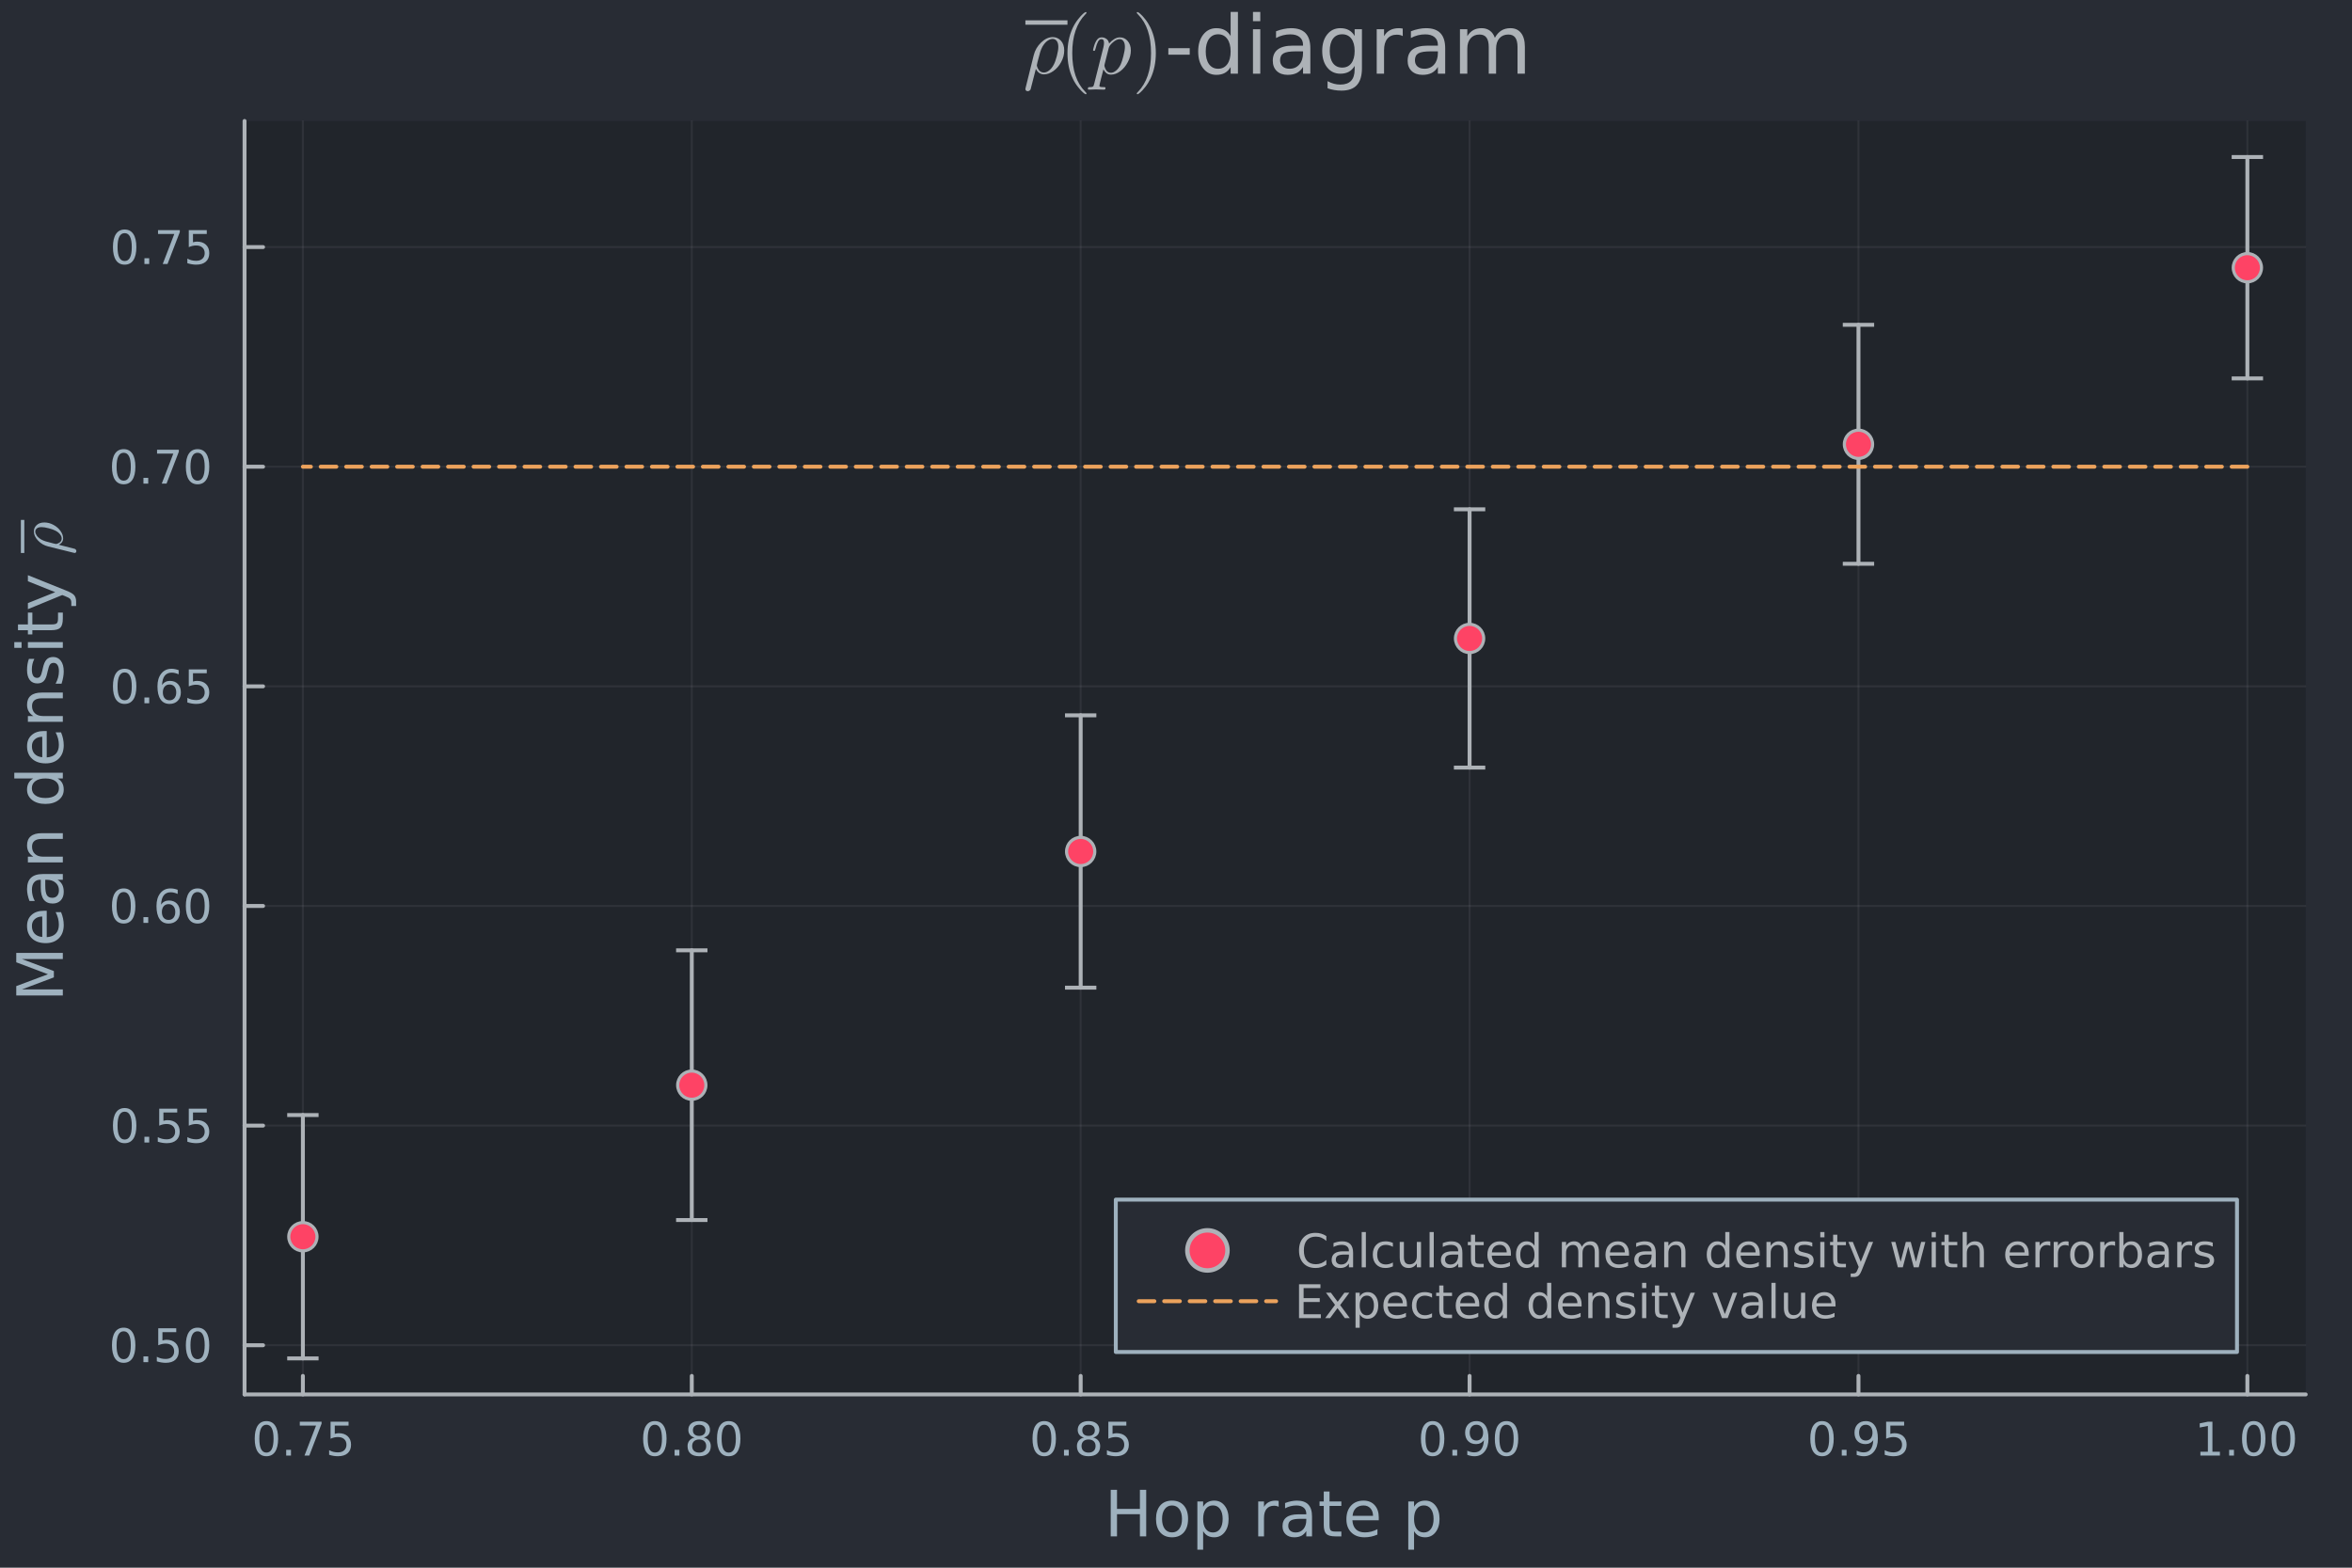 <svg xmlns="http://www.w3.org/2000/svg" xmlns:xlink="http://www.w3.org/1999/xlink" width="600" height="400" viewBox="0 0 2400 1600">
<defs>
  <clipPath id="clip890">
    <rect x="0" y="0" width="2400" height="1600"></rect>
  </clipPath>
</defs>
<path clip-path="url(#clip890)" d="M0 1600 L2400 1600 L2400 0 L0 0  Z" fill="#282c34" fill-rule="evenodd" fill-opacity="1"></path>
<defs>
  <clipPath id="clip891">
    <rect x="480" y="0" width="1681" height="1600"></rect>
  </clipPath>
</defs>
<path clip-path="url(#clip890)" d="M249.542 1423.18 L2352.76 1423.18 L2352.76 123.472 L249.542 123.472  Z" fill="#21252b" fill-rule="evenodd" fill-opacity="1"></path>
<defs>
  <clipPath id="clip892">
    <rect x="249" y="123" width="2104" height="1301"></rect>
  </clipPath>
</defs>
<polyline clip-path="url(#clip892)" style="stroke:#adb2b7; stroke-linecap:round; stroke-linejoin:round; stroke-width:2; stroke-opacity:0.1; fill:none" points="309.067,1423.18 309.067,123.472 "></polyline>
<polyline clip-path="url(#clip892)" style="stroke:#adb2b7; stroke-linecap:round; stroke-linejoin:round; stroke-width:2; stroke-opacity:0.1; fill:none" points="705.9,1423.18 705.9,123.472 "></polyline>
<polyline clip-path="url(#clip892)" style="stroke:#adb2b7; stroke-linecap:round; stroke-linejoin:round; stroke-width:2; stroke-opacity:0.1; fill:none" points="1102.73,1423.18 1102.73,123.472 "></polyline>
<polyline clip-path="url(#clip892)" style="stroke:#adb2b7; stroke-linecap:round; stroke-linejoin:round; stroke-width:2; stroke-opacity:0.1; fill:none" points="1499.57,1423.18 1499.57,123.472 "></polyline>
<polyline clip-path="url(#clip892)" style="stroke:#adb2b7; stroke-linecap:round; stroke-linejoin:round; stroke-width:2; stroke-opacity:0.1; fill:none" points="1896.4,1423.18 1896.4,123.472 "></polyline>
<polyline clip-path="url(#clip892)" style="stroke:#adb2b7; stroke-linecap:round; stroke-linejoin:round; stroke-width:2; stroke-opacity:0.1; fill:none" points="2293.23,1423.18 2293.23,123.472 "></polyline>
<polyline clip-path="url(#clip890)" style="stroke:#adb2b7; stroke-linecap:round; stroke-linejoin:round; stroke-width:4; stroke-opacity:1; fill:none" points="249.542,1423.18 2352.76,1423.18 "></polyline>
<polyline clip-path="url(#clip890)" style="stroke:#adb2b7; stroke-linecap:round; stroke-linejoin:round; stroke-width:4; stroke-opacity:1; fill:none" points="309.067,1423.18 309.067,1404.28 "></polyline>
<polyline clip-path="url(#clip890)" style="stroke:#adb2b7; stroke-linecap:round; stroke-linejoin:round; stroke-width:4; stroke-opacity:1; fill:none" points="705.9,1423.18 705.9,1404.28 "></polyline>
<polyline clip-path="url(#clip890)" style="stroke:#adb2b7; stroke-linecap:round; stroke-linejoin:round; stroke-width:4; stroke-opacity:1; fill:none" points="1102.73,1423.18 1102.73,1404.28 "></polyline>
<polyline clip-path="url(#clip890)" style="stroke:#adb2b7; stroke-linecap:round; stroke-linejoin:round; stroke-width:4; stroke-opacity:1; fill:none" points="1499.57,1423.18 1499.57,1404.28 "></polyline>
<polyline clip-path="url(#clip890)" style="stroke:#adb2b7; stroke-linecap:round; stroke-linejoin:round; stroke-width:4; stroke-opacity:1; fill:none" points="1896.4,1423.18 1896.4,1404.28 "></polyline>
<polyline clip-path="url(#clip890)" style="stroke:#adb2b7; stroke-linecap:round; stroke-linejoin:round; stroke-width:4; stroke-opacity:1; fill:none" points="2293.23,1423.18 2293.23,1404.28 "></polyline>
<path clip-path="url(#clip890)" d="M271.868 1454.1 Q268.257 1454.1 266.428 1457.66 Q264.623 1461.2 264.623 1468.33 Q264.623 1475.44 266.428 1479.01 Q268.257 1482.55 271.868 1482.55 Q275.502 1482.55 277.308 1479.01 Q279.137 1475.44 279.137 1468.33 Q279.137 1461.2 277.308 1457.66 Q275.502 1454.1 271.868 1454.1 M271.868 1450.39 Q277.678 1450.39 280.734 1455 Q283.812 1459.58 283.812 1468.33 Q283.812 1477.06 280.734 1481.67 Q277.678 1486.25 271.868 1486.25 Q266.058 1486.25 262.979 1481.67 Q259.924 1477.06 259.924 1468.33 Q259.924 1459.58 262.979 1455 Q266.058 1450.39 271.868 1450.39 Z" fill="#9eb1be" fill-rule="nonzero" fill-opacity="1"></path><path clip-path="url(#clip890)" d="M292.03 1479.7 L296.914 1479.7 L296.914 1485.58 L292.03 1485.58 L292.03 1479.7 Z" fill="#9eb1be" fill-rule="nonzero" fill-opacity="1"></path><path clip-path="url(#clip890)" d="M305.919 1451.02 L328.141 1451.02 L328.141 1453.01 L315.595 1485.58 L310.71 1485.58 L322.516 1454.96 L305.919 1454.96 L305.919 1451.02 Z" fill="#9eb1be" fill-rule="nonzero" fill-opacity="1"></path><path clip-path="url(#clip890)" d="M337.308 1451.02 L355.664 1451.02 L355.664 1454.96 L341.59 1454.96 L341.59 1463.43 Q342.608 1463.08 343.627 1462.92 Q344.645 1462.73 345.664 1462.73 Q351.451 1462.73 354.831 1465.9 Q358.21 1469.08 358.21 1474.49 Q358.21 1480.07 354.738 1483.17 Q351.266 1486.25 344.946 1486.25 Q342.77 1486.25 340.502 1485.88 Q338.257 1485.51 335.849 1484.77 L335.849 1480.07 Q337.933 1481.2 340.155 1481.76 Q342.377 1482.32 344.854 1482.32 Q348.858 1482.32 351.196 1480.21 Q353.534 1478.1 353.534 1474.49 Q353.534 1470.88 351.196 1468.77 Q348.858 1466.67 344.854 1466.67 Q342.979 1466.67 341.104 1467.08 Q339.252 1467.5 337.308 1468.38 L337.308 1451.02 Z" fill="#9eb1be" fill-rule="nonzero" fill-opacity="1"></path><path clip-path="url(#clip890)" d="M668.203 1454.1 Q664.592 1454.1 662.763 1457.66 Q660.958 1461.2 660.958 1468.33 Q660.958 1475.44 662.763 1479.01 Q664.592 1482.55 668.203 1482.55 Q671.837 1482.55 673.643 1479.01 Q675.472 1475.44 675.472 1468.33 Q675.472 1461.2 673.643 1457.66 Q671.837 1454.1 668.203 1454.1 M668.203 1450.39 Q674.013 1450.39 677.069 1455 Q680.148 1459.58 680.148 1468.33 Q680.148 1477.06 677.069 1481.67 Q674.013 1486.25 668.203 1486.25 Q662.393 1486.25 659.314 1481.67 Q656.259 1477.06 656.259 1468.33 Q656.259 1459.58 659.314 1455 Q662.393 1450.39 668.203 1450.39 Z" fill="#9eb1be" fill-rule="nonzero" fill-opacity="1"></path><path clip-path="url(#clip890)" d="M688.365 1479.7 L693.249 1479.7 L693.249 1485.58 L688.365 1485.58 L688.365 1479.7 Z" fill="#9eb1be" fill-rule="nonzero" fill-opacity="1"></path><path clip-path="url(#clip890)" d="M713.434 1469.17 Q710.101 1469.17 708.18 1470.95 Q706.282 1472.73 706.282 1475.86 Q706.282 1478.98 708.18 1480.77 Q710.101 1482.55 713.434 1482.55 Q716.768 1482.55 718.689 1480.77 Q720.61 1478.96 720.61 1475.86 Q720.61 1472.73 718.689 1470.95 Q716.791 1469.17 713.434 1469.17 M708.759 1467.18 Q705.749 1466.44 704.059 1464.38 Q702.393 1462.32 702.393 1459.35 Q702.393 1455.21 705.333 1452.8 Q708.296 1450.39 713.434 1450.39 Q718.596 1450.39 721.536 1452.8 Q724.476 1455.21 724.476 1459.35 Q724.476 1462.32 722.786 1464.38 Q721.12 1466.44 718.133 1467.18 Q721.513 1467.96 723.388 1470.26 Q725.286 1472.55 725.286 1475.86 Q725.286 1480.88 722.208 1483.57 Q719.152 1486.25 713.434 1486.25 Q707.717 1486.25 704.638 1483.57 Q701.583 1480.88 701.583 1475.86 Q701.583 1472.55 703.481 1470.26 Q705.379 1467.96 708.759 1467.18 M707.046 1459.79 Q707.046 1462.48 708.712 1463.98 Q710.402 1465.49 713.434 1465.49 Q716.444 1465.49 718.133 1463.98 Q719.846 1462.48 719.846 1459.79 Q719.846 1457.11 718.133 1455.6 Q716.444 1454.1 713.434 1454.1 Q710.402 1454.1 708.712 1455.6 Q707.046 1457.11 707.046 1459.79 Z" fill="#9eb1be" fill-rule="nonzero" fill-opacity="1"></path><path clip-path="url(#clip890)" d="M743.596 1454.1 Q739.985 1454.1 738.157 1457.66 Q736.351 1461.2 736.351 1468.33 Q736.351 1475.44 738.157 1479.01 Q739.985 1482.55 743.596 1482.55 Q747.231 1482.55 749.036 1479.01 Q750.865 1475.44 750.865 1468.33 Q750.865 1461.2 749.036 1457.66 Q747.231 1454.1 743.596 1454.1 M743.596 1450.39 Q749.406 1450.39 752.462 1455 Q755.541 1459.58 755.541 1468.33 Q755.541 1477.06 752.462 1481.67 Q749.406 1486.25 743.596 1486.25 Q737.786 1486.25 734.707 1481.67 Q731.652 1477.06 731.652 1468.33 Q731.652 1459.58 734.707 1455 Q737.786 1450.39 743.596 1450.39 Z" fill="#9eb1be" fill-rule="nonzero" fill-opacity="1"></path><path clip-path="url(#clip890)" d="M1065.53 1454.1 Q1061.92 1454.1 1060.09 1457.66 Q1058.29 1461.2 1058.29 1468.33 Q1058.29 1475.44 1060.09 1479.01 Q1061.92 1482.55 1065.53 1482.55 Q1069.17 1482.55 1070.97 1479.01 Q1072.8 1475.44 1072.8 1468.33 Q1072.8 1461.2 1070.97 1457.66 Q1069.17 1454.1 1065.53 1454.1 M1065.53 1450.39 Q1071.34 1450.39 1074.4 1455 Q1077.48 1459.58 1077.48 1468.33 Q1077.48 1477.06 1074.4 1481.67 Q1071.34 1486.25 1065.53 1486.25 Q1059.72 1486.25 1056.64 1481.67 Q1053.59 1477.06 1053.59 1468.33 Q1053.59 1459.58 1056.64 1455 Q1059.72 1450.39 1065.53 1450.39 Z" fill="#9eb1be" fill-rule="nonzero" fill-opacity="1"></path><path clip-path="url(#clip890)" d="M1085.7 1479.7 L1090.58 1479.7 L1090.58 1485.58 L1085.7 1485.58 L1085.7 1479.7 Z" fill="#9eb1be" fill-rule="nonzero" fill-opacity="1"></path><path clip-path="url(#clip890)" d="M1110.76 1469.17 Q1107.43 1469.17 1105.51 1470.95 Q1103.61 1472.73 1103.61 1475.86 Q1103.61 1478.98 1105.51 1480.77 Q1107.43 1482.55 1110.76 1482.55 Q1114.1 1482.55 1116.02 1480.77 Q1117.94 1478.96 1117.94 1475.86 Q1117.94 1472.73 1116.02 1470.95 Q1114.12 1469.17 1110.76 1469.17 M1106.09 1467.18 Q1103.08 1466.44 1101.39 1464.38 Q1099.72 1462.32 1099.72 1459.35 Q1099.72 1455.21 1102.66 1452.8 Q1105.63 1450.39 1110.76 1450.39 Q1115.93 1450.39 1118.87 1452.8 Q1121.81 1455.21 1121.81 1459.35 Q1121.81 1462.32 1120.12 1464.38 Q1118.45 1466.44 1115.46 1467.18 Q1118.84 1467.96 1120.72 1470.26 Q1122.62 1472.55 1122.62 1475.86 Q1122.62 1480.88 1119.54 1483.57 Q1116.48 1486.25 1110.76 1486.25 Q1105.05 1486.25 1101.97 1483.57 Q1098.91 1480.88 1098.91 1475.86 Q1098.91 1472.55 1100.81 1470.26 Q1102.71 1467.96 1106.09 1467.18 M1104.38 1459.79 Q1104.38 1462.48 1106.04 1463.98 Q1107.73 1465.49 1110.76 1465.49 Q1113.77 1465.49 1115.46 1463.98 Q1117.18 1462.48 1117.18 1459.79 Q1117.18 1457.11 1115.46 1455.6 Q1113.77 1454.1 1110.76 1454.1 Q1107.73 1454.1 1106.04 1455.6 Q1104.38 1457.11 1104.38 1459.79 Z" fill="#9eb1be" fill-rule="nonzero" fill-opacity="1"></path><path clip-path="url(#clip890)" d="M1130.97 1451.02 L1149.33 1451.02 L1149.33 1454.96 L1135.26 1454.96 L1135.26 1463.43 Q1136.27 1463.08 1137.29 1462.92 Q1138.31 1462.73 1139.33 1462.73 Q1145.12 1462.73 1148.5 1465.9 Q1151.88 1469.08 1151.88 1474.49 Q1151.88 1480.07 1148.4 1483.17 Q1144.93 1486.25 1138.61 1486.25 Q1136.44 1486.25 1134.17 1485.88 Q1131.92 1485.51 1129.51 1484.77 L1129.51 1480.07 Q1131.6 1481.2 1133.82 1481.76 Q1136.04 1482.32 1138.52 1482.32 Q1142.52 1482.32 1144.86 1480.21 Q1147.2 1478.1 1147.2 1474.49 Q1147.2 1470.88 1144.86 1468.77 Q1142.52 1466.67 1138.52 1466.67 Q1136.64 1466.67 1134.77 1467.08 Q1132.92 1467.5 1130.97 1468.38 L1130.97 1451.02 Z" fill="#9eb1be" fill-rule="nonzero" fill-opacity="1"></path><path clip-path="url(#clip890)" d="M1461.87 1454.1 Q1458.26 1454.1 1456.43 1457.66 Q1454.62 1461.2 1454.62 1468.33 Q1454.62 1475.44 1456.43 1479.01 Q1458.26 1482.55 1461.87 1482.55 Q1465.5 1482.55 1467.31 1479.01 Q1469.14 1475.44 1469.14 1468.33 Q1469.14 1461.2 1467.31 1457.66 Q1465.5 1454.1 1461.87 1454.1 M1461.87 1450.39 Q1467.68 1450.39 1470.73 1455 Q1473.81 1459.58 1473.81 1468.33 Q1473.81 1477.06 1470.73 1481.67 Q1467.68 1486.25 1461.87 1486.25 Q1456.06 1486.25 1452.98 1481.67 Q1449.92 1477.06 1449.92 1468.33 Q1449.92 1459.58 1452.98 1455 Q1456.06 1450.39 1461.87 1450.39 Z" fill="#9eb1be" fill-rule="nonzero" fill-opacity="1"></path><path clip-path="url(#clip890)" d="M1482.03 1479.7 L1486.91 1479.7 L1486.91 1485.58 L1482.03 1485.58 L1482.03 1479.7 Z" fill="#9eb1be" fill-rule="nonzero" fill-opacity="1"></path><path clip-path="url(#clip890)" d="M1497.24 1484.86 L1497.24 1480.6 Q1499 1481.44 1500.8 1481.88 Q1502.61 1482.32 1504.35 1482.32 Q1508.98 1482.32 1511.41 1479.21 Q1513.86 1476.09 1514.21 1469.75 Q1512.86 1471.74 1510.8 1472.8 Q1508.74 1473.87 1506.24 1473.87 Q1501.06 1473.87 1498.03 1470.74 Q1495.02 1467.59 1495.02 1462.15 Q1495.02 1456.83 1498.16 1453.61 Q1501.31 1450.39 1506.54 1450.39 Q1512.54 1450.39 1515.69 1455 Q1518.86 1459.58 1518.86 1468.33 Q1518.86 1476.51 1514.97 1481.39 Q1511.1 1486.25 1504.55 1486.25 Q1502.79 1486.25 1500.99 1485.9 Q1499.18 1485.56 1497.24 1484.86 M1506.54 1470.21 Q1509.69 1470.21 1511.52 1468.06 Q1513.37 1465.9 1513.37 1462.15 Q1513.37 1458.43 1511.52 1456.27 Q1509.69 1454.1 1506.54 1454.1 Q1503.4 1454.1 1501.54 1456.27 Q1499.72 1458.43 1499.72 1462.15 Q1499.72 1465.9 1501.54 1468.06 Q1503.4 1470.21 1506.54 1470.21 Z" fill="#9eb1be" fill-rule="nonzero" fill-opacity="1"></path><path clip-path="url(#clip890)" d="M1537.26 1454.1 Q1533.65 1454.1 1531.82 1457.66 Q1530.02 1461.2 1530.02 1468.33 Q1530.02 1475.44 1531.82 1479.01 Q1533.65 1482.55 1537.26 1482.55 Q1540.9 1482.55 1542.7 1479.01 Q1544.53 1475.44 1544.53 1468.33 Q1544.53 1461.2 1542.7 1457.66 Q1540.9 1454.1 1537.26 1454.1 M1537.26 1450.39 Q1543.07 1450.39 1546.13 1455 Q1549.21 1459.58 1549.21 1468.33 Q1549.21 1477.06 1546.13 1481.67 Q1543.07 1486.25 1537.26 1486.25 Q1531.45 1486.25 1528.37 1481.67 Q1525.32 1477.06 1525.32 1468.33 Q1525.32 1459.58 1528.37 1455 Q1531.45 1450.39 1537.26 1450.39 Z" fill="#9eb1be" fill-rule="nonzero" fill-opacity="1"></path><path clip-path="url(#clip890)" d="M1859.2 1454.1 Q1855.59 1454.1 1853.76 1457.66 Q1851.95 1461.2 1851.95 1468.33 Q1851.95 1475.44 1853.76 1479.01 Q1855.59 1482.55 1859.2 1482.55 Q1862.83 1482.55 1864.64 1479.01 Q1866.47 1475.44 1866.47 1468.33 Q1866.47 1461.2 1864.64 1457.66 Q1862.83 1454.1 1859.2 1454.1 M1859.2 1450.39 Q1865.01 1450.39 1868.06 1455 Q1871.14 1459.58 1871.14 1468.33 Q1871.14 1477.06 1868.06 1481.67 Q1865.01 1486.25 1859.2 1486.25 Q1853.39 1486.25 1850.31 1481.67 Q1847.25 1477.06 1847.25 1468.33 Q1847.25 1459.58 1850.31 1455 Q1853.39 1450.39 1859.2 1450.39 Z" fill="#9eb1be" fill-rule="nonzero" fill-opacity="1"></path><path clip-path="url(#clip890)" d="M1879.36 1479.7 L1884.25 1479.7 L1884.25 1485.58 L1879.36 1485.58 L1879.36 1479.7 Z" fill="#9eb1be" fill-rule="nonzero" fill-opacity="1"></path><path clip-path="url(#clip890)" d="M1894.57 1484.86 L1894.57 1480.6 Q1896.33 1481.44 1898.13 1481.88 Q1899.94 1482.32 1901.68 1482.32 Q1906.31 1482.32 1908.74 1479.21 Q1911.19 1476.09 1911.54 1469.75 Q1910.19 1471.74 1908.13 1472.8 Q1906.07 1473.87 1903.57 1473.87 Q1898.39 1473.87 1895.36 1470.74 Q1892.35 1467.59 1892.35 1462.15 Q1892.35 1456.83 1895.5 1453.61 Q1898.64 1450.39 1903.87 1450.39 Q1909.87 1450.39 1913.02 1455 Q1916.19 1459.58 1916.19 1468.33 Q1916.19 1476.51 1912.3 1481.39 Q1908.44 1486.25 1901.88 1486.25 Q1900.13 1486.25 1898.32 1485.9 Q1896.51 1485.56 1894.57 1484.86 M1903.87 1470.21 Q1907.02 1470.21 1908.85 1468.06 Q1910.7 1465.9 1910.7 1462.15 Q1910.7 1458.43 1908.85 1456.27 Q1907.02 1454.1 1903.87 1454.1 Q1900.73 1454.1 1898.88 1456.27 Q1897.05 1458.43 1897.05 1462.15 Q1897.05 1465.9 1898.88 1468.06 Q1900.73 1470.21 1903.87 1470.21 Z" fill="#9eb1be" fill-rule="nonzero" fill-opacity="1"></path><path clip-path="url(#clip890)" d="M1924.64 1451.02 L1943 1451.02 L1943 1454.96 L1928.92 1454.96 L1928.92 1463.43 Q1929.94 1463.08 1930.96 1462.92 Q1931.98 1462.73 1933 1462.73 Q1938.78 1462.73 1942.16 1465.9 Q1945.54 1469.08 1945.54 1474.49 Q1945.54 1480.07 1942.07 1483.17 Q1938.6 1486.25 1932.28 1486.25 Q1930.1 1486.25 1927.83 1485.88 Q1925.59 1485.51 1923.18 1484.77 L1923.18 1480.07 Q1925.26 1481.2 1927.49 1481.76 Q1929.71 1482.32 1932.19 1482.32 Q1936.19 1482.32 1938.53 1480.21 Q1940.87 1478.1 1940.87 1474.49 Q1940.87 1470.88 1938.53 1468.77 Q1936.19 1466.67 1932.19 1466.67 Q1930.31 1466.67 1928.44 1467.08 Q1926.58 1467.5 1924.64 1468.38 L1924.64 1451.02 Z" fill="#9eb1be" fill-rule="nonzero" fill-opacity="1"></path><path clip-path="url(#clip890)" d="M2245.3 1481.64 L2252.94 1481.64 L2252.94 1455.28 L2244.63 1456.95 L2244.63 1452.69 L2252.9 1451.02 L2257.57 1451.02 L2257.57 1481.64 L2265.21 1481.64 L2265.21 1485.58 L2245.3 1485.58 L2245.3 1481.64 Z" fill="#9eb1be" fill-rule="nonzero" fill-opacity="1"></path><path clip-path="url(#clip890)" d="M2274.65 1479.7 L2279.54 1479.7 L2279.54 1485.58 L2274.65 1485.58 L2274.65 1479.7 Z" fill="#9eb1be" fill-rule="nonzero" fill-opacity="1"></path><path clip-path="url(#clip890)" d="M2299.72 1454.1 Q2296.11 1454.1 2294.28 1457.66 Q2292.48 1461.2 2292.48 1468.33 Q2292.48 1475.44 2294.28 1479.01 Q2296.11 1482.55 2299.72 1482.55 Q2303.36 1482.55 2305.16 1479.01 Q2306.99 1475.44 2306.99 1468.33 Q2306.99 1461.2 2305.16 1457.66 Q2303.36 1454.1 2299.72 1454.1 M2299.72 1450.39 Q2305.53 1450.39 2308.59 1455 Q2311.67 1459.58 2311.67 1468.33 Q2311.67 1477.06 2308.59 1481.67 Q2305.53 1486.25 2299.72 1486.25 Q2293.91 1486.25 2290.84 1481.67 Q2287.78 1477.06 2287.78 1468.33 Q2287.78 1459.58 2290.84 1455 Q2293.91 1450.39 2299.72 1450.39 Z" fill="#9eb1be" fill-rule="nonzero" fill-opacity="1"></path><path clip-path="url(#clip890)" d="M2329.89 1454.1 Q2326.27 1454.1 2324.45 1457.66 Q2322.64 1461.2 2322.64 1468.33 Q2322.64 1475.44 2324.45 1479.01 Q2326.27 1482.55 2329.89 1482.55 Q2333.52 1482.55 2335.33 1479.01 Q2337.15 1475.44 2337.15 1468.33 Q2337.15 1461.2 2335.33 1457.66 Q2333.52 1454.1 2329.89 1454.1 M2329.89 1450.39 Q2335.7 1450.39 2338.75 1455 Q2341.83 1459.58 2341.83 1468.33 Q2341.83 1477.06 2338.75 1481.67 Q2335.7 1486.25 2329.89 1486.25 Q2324.08 1486.25 2321 1481.67 Q2317.94 1477.06 2317.94 1468.33 Q2317.94 1459.58 2321 1455 Q2324.08 1450.39 2329.89 1450.39 Z" fill="#9eb1be" fill-rule="nonzero" fill-opacity="1"></path><path clip-path="url(#clip890)" d="M1133.38 1520.52 L1139.81 1520.52 L1139.81 1540 L1163.17 1540 L1163.17 1520.52 L1169.6 1520.52 L1169.6 1568.04 L1163.17 1568.04 L1163.17 1545.41 L1139.81 1545.41 L1139.81 1568.04 L1133.38 1568.04 L1133.38 1520.52 Z" fill="#9eb1be" fill-rule="nonzero" fill-opacity="1"></path><path clip-path="url(#clip890)" d="M1195.96 1536.5 Q1191.25 1536.5 1188.51 1540.19 Q1185.77 1543.85 1185.77 1550.25 Q1185.77 1556.65 1188.48 1560.34 Q1191.21 1564 1195.96 1564 Q1200.63 1564 1203.37 1560.31 Q1206.11 1556.62 1206.11 1550.25 Q1206.11 1543.92 1203.37 1540.23 Q1200.63 1536.5 1195.96 1536.5 M1195.96 1531.54 Q1203.59 1531.54 1207.96 1536.5 Q1212.32 1541.47 1212.32 1550.25 Q1212.32 1559 1207.96 1564 Q1203.59 1568.97 1195.96 1568.97 Q1188.28 1568.97 1183.92 1564 Q1179.6 1559 1179.6 1550.25 Q1179.6 1541.47 1183.92 1536.5 Q1188.28 1531.54 1195.96 1531.54 Z" fill="#9eb1be" fill-rule="nonzero" fill-opacity="1"></path><path clip-path="url(#clip890)" d="M1227.69 1562.7 L1227.69 1581.6 L1221.8 1581.6 L1221.8 1532.4 L1227.69 1532.4 L1227.69 1537.81 Q1229.53 1534.62 1232.34 1533.1 Q1235.17 1531.54 1239.08 1531.54 Q1245.58 1531.54 1249.62 1536.69 Q1253.69 1541.85 1253.69 1550.25 Q1253.69 1558.65 1249.62 1563.81 Q1245.58 1568.97 1239.08 1568.97 Q1235.17 1568.97 1232.34 1567.44 Q1229.53 1565.88 1227.69 1562.7 M1247.61 1550.25 Q1247.61 1543.79 1244.94 1540.13 Q1242.3 1536.44 1237.65 1536.44 Q1233 1536.44 1230.33 1540.13 Q1227.69 1543.79 1227.69 1550.25 Q1227.69 1556.71 1230.33 1560.4 Q1233 1564.07 1237.65 1564.07 Q1242.3 1564.07 1244.94 1560.4 Q1247.61 1556.71 1247.61 1550.25 Z" fill="#9eb1be" fill-rule="nonzero" fill-opacity="1"></path><path clip-path="url(#clip890)" d="M1304.78 1537.87 Q1303.79 1537.3 1302.61 1537.04 Q1301.47 1536.76 1300.07 1536.76 Q1295.1 1536.76 1292.43 1540 Q1289.79 1543.22 1289.79 1549.27 L1289.79 1568.04 L1283.9 1568.04 L1283.9 1532.4 L1289.79 1532.4 L1289.79 1537.93 Q1291.63 1534.69 1294.59 1533.13 Q1297.55 1531.54 1301.79 1531.54 Q1302.39 1531.54 1303.12 1531.63 Q1303.85 1531.7 1304.75 1531.85 L1304.78 1537.87 Z" fill="#9eb1be" fill-rule="nonzero" fill-opacity="1"></path><path clip-path="url(#clip890)" d="M1327.12 1550.12 Q1320.02 1550.12 1317.29 1551.75 Q1314.55 1553.37 1314.55 1557.29 Q1314.55 1560.4 1316.59 1562.25 Q1318.65 1564.07 1322.19 1564.07 Q1327.06 1564.07 1329.99 1560.63 Q1332.95 1557.16 1332.95 1551.43 L1332.95 1550.12 L1327.12 1550.12 M1338.8 1547.71 L1338.8 1568.04 L1332.95 1568.04 L1332.95 1562.63 Q1330.94 1565.88 1327.95 1567.44 Q1324.96 1568.97 1320.63 1568.97 Q1315.15 1568.97 1311.91 1565.91 Q1308.69 1562.82 1308.69 1557.67 Q1308.69 1551.65 1312.7 1548.6 Q1316.74 1545.54 1324.73 1545.54 L1332.95 1545.54 L1332.95 1544.97 Q1332.95 1540.93 1330.27 1538.73 Q1327.63 1536.5 1322.82 1536.5 Q1319.77 1536.5 1316.87 1537.23 Q1313.98 1537.97 1311.3 1539.43 L1311.3 1534.02 Q1314.52 1532.78 1317.54 1532.17 Q1320.56 1531.54 1323.43 1531.54 Q1331.16 1531.54 1334.98 1535.55 Q1338.8 1539.56 1338.8 1547.71 Z" fill="#9eb1be" fill-rule="nonzero" fill-opacity="1"></path><path clip-path="url(#clip890)" d="M1356.66 1522.27 L1356.66 1532.4 L1368.72 1532.4 L1368.72 1536.95 L1356.66 1536.95 L1356.66 1556.3 Q1356.66 1560.66 1357.84 1561.9 Q1359.05 1563.14 1362.71 1563.14 L1368.72 1563.14 L1368.72 1568.04 L1362.71 1568.04 Q1355.93 1568.04 1353.35 1565.53 Q1350.77 1562.98 1350.77 1556.3 L1350.77 1536.95 L1346.47 1536.95 L1346.47 1532.4 L1350.77 1532.4 L1350.77 1522.27 L1356.66 1522.27 Z" fill="#9eb1be" fill-rule="nonzero" fill-opacity="1"></path><path clip-path="url(#clip890)" d="M1406.92 1548.76 L1406.92 1551.62 L1379.99 1551.62 Q1380.37 1557.67 1383.62 1560.85 Q1386.9 1564 1392.72 1564 Q1396.09 1564 1399.24 1563.17 Q1402.43 1562.35 1405.55 1560.69 L1405.55 1566.23 Q1402.4 1567.57 1399.09 1568.27 Q1395.78 1568.97 1392.37 1568.97 Q1383.84 1568.97 1378.84 1564 Q1373.88 1559.04 1373.88 1550.57 Q1373.88 1541.82 1378.59 1536.69 Q1383.33 1531.54 1391.35 1531.54 Q1398.54 1531.54 1402.71 1536.18 Q1406.92 1540.8 1406.92 1548.76 M1401.06 1547.04 Q1401 1542.23 1398.35 1539.37 Q1395.74 1536.5 1391.41 1536.5 Q1386.51 1536.5 1383.55 1539.27 Q1380.62 1542.04 1380.18 1547.07 L1401.06 1547.04 Z" fill="#9eb1be" fill-rule="nonzero" fill-opacity="1"></path><path clip-path="url(#clip890)" d="M1442.91 1562.7 L1442.91 1581.6 L1437.02 1581.6 L1437.02 1532.4 L1442.91 1532.4 L1442.91 1537.81 Q1444.76 1534.62 1447.56 1533.1 Q1450.39 1531.54 1454.31 1531.54 Q1460.8 1531.54 1464.84 1536.69 Q1468.92 1541.85 1468.92 1550.25 Q1468.92 1558.65 1464.84 1563.81 Q1460.8 1568.97 1454.31 1568.97 Q1450.39 1568.97 1447.56 1567.44 Q1444.76 1565.88 1442.91 1562.7 M1462.84 1550.25 Q1462.84 1543.79 1460.16 1540.13 Q1457.52 1536.44 1452.88 1536.44 Q1448.23 1536.44 1445.56 1540.13 Q1442.91 1543.79 1442.91 1550.25 Q1442.91 1556.71 1445.56 1560.4 Q1448.23 1564.07 1452.88 1564.07 Q1457.52 1564.07 1460.16 1560.4 Q1462.84 1556.71 1462.84 1550.25 Z" fill="#9eb1be" fill-rule="nonzero" fill-opacity="1"></path><polyline clip-path="url(#clip892)" style="stroke:#adb2b7; stroke-linecap:round; stroke-linejoin:round; stroke-width:2; stroke-opacity:0.1; fill:none" points="249.542,1372.95 2352.76,1372.95 "></polyline>
<polyline clip-path="url(#clip892)" style="stroke:#adb2b7; stroke-linecap:round; stroke-linejoin:round; stroke-width:2; stroke-opacity:0.1; fill:none" points="249.542,1148.79 2352.76,1148.79 "></polyline>
<polyline clip-path="url(#clip892)" style="stroke:#adb2b7; stroke-linecap:round; stroke-linejoin:round; stroke-width:2; stroke-opacity:0.1; fill:none" points="249.542,924.632 2352.76,924.632 "></polyline>
<polyline clip-path="url(#clip892)" style="stroke:#adb2b7; stroke-linecap:round; stroke-linejoin:round; stroke-width:2; stroke-opacity:0.1; fill:none" points="249.542,700.475 2352.76,700.475 "></polyline>
<polyline clip-path="url(#clip892)" style="stroke:#adb2b7; stroke-linecap:round; stroke-linejoin:round; stroke-width:2; stroke-opacity:0.1; fill:none" points="249.542,476.318 2352.76,476.318 "></polyline>
<polyline clip-path="url(#clip892)" style="stroke:#adb2b7; stroke-linecap:round; stroke-linejoin:round; stroke-width:2; stroke-opacity:0.1; fill:none" points="249.542,252.161 2352.76,252.161 "></polyline>
<polyline clip-path="url(#clip890)" style="stroke:#adb2b7; stroke-linecap:round; stroke-linejoin:round; stroke-width:4; stroke-opacity:1; fill:none" points="249.542,1423.18 249.542,123.472 "></polyline>
<polyline clip-path="url(#clip890)" style="stroke:#adb2b7; stroke-linecap:round; stroke-linejoin:round; stroke-width:4; stroke-opacity:1; fill:none" points="249.542,1372.95 268.44,1372.95 "></polyline>
<polyline clip-path="url(#clip890)" style="stroke:#adb2b7; stroke-linecap:round; stroke-linejoin:round; stroke-width:4; stroke-opacity:1; fill:none" points="249.542,1148.79 268.44,1148.79 "></polyline>
<polyline clip-path="url(#clip890)" style="stroke:#adb2b7; stroke-linecap:round; stroke-linejoin:round; stroke-width:4; stroke-opacity:1; fill:none" points="249.542,924.632 268.44,924.632 "></polyline>
<polyline clip-path="url(#clip890)" style="stroke:#adb2b7; stroke-linecap:round; stroke-linejoin:round; stroke-width:4; stroke-opacity:1; fill:none" points="249.542,700.475 268.44,700.475 "></polyline>
<polyline clip-path="url(#clip890)" style="stroke:#adb2b7; stroke-linecap:round; stroke-linejoin:round; stroke-width:4; stroke-opacity:1; fill:none" points="249.542,476.318 268.44,476.318 "></polyline>
<polyline clip-path="url(#clip890)" style="stroke:#adb2b7; stroke-linecap:round; stroke-linejoin:round; stroke-width:4; stroke-opacity:1; fill:none" points="249.542,252.161 268.44,252.161 "></polyline>
<path clip-path="url(#clip890)" d="M126.205 1358.74 Q122.593 1358.74 120.765 1362.31 Q118.959 1365.85 118.959 1372.98 Q118.959 1380.09 120.765 1383.65 Q122.593 1387.19 126.205 1387.19 Q129.839 1387.19 131.644 1383.65 Q133.473 1380.09 133.473 1372.98 Q133.473 1365.85 131.644 1362.31 Q129.839 1358.74 126.205 1358.74 M126.205 1355.04 Q132.015 1355.04 135.07 1359.65 Q138.149 1364.23 138.149 1372.98 Q138.149 1381.71 135.07 1386.31 Q132.015 1390.9 126.205 1390.9 Q120.394 1390.9 117.316 1386.31 Q114.26 1381.71 114.26 1372.98 Q114.26 1364.23 117.316 1359.65 Q120.394 1355.04 126.205 1355.04 Z" fill="#9eb1be" fill-rule="nonzero" fill-opacity="1"></path><path clip-path="url(#clip890)" d="M146.366 1384.35 L151.251 1384.35 L151.251 1390.23 L146.366 1390.23 L146.366 1384.35 Z" fill="#9eb1be" fill-rule="nonzero" fill-opacity="1"></path><path clip-path="url(#clip890)" d="M161.482 1355.67 L179.839 1355.67 L179.839 1359.6 L165.765 1359.6 L165.765 1368.07 Q166.783 1367.73 167.802 1367.56 Q168.82 1367.38 169.839 1367.38 Q175.626 1367.38 179.005 1370.55 Q182.385 1373.72 182.385 1379.14 Q182.385 1384.72 178.913 1387.82 Q175.44 1390.9 169.121 1390.9 Q166.945 1390.9 164.677 1390.53 Q162.431 1390.16 160.024 1389.42 L160.024 1384.72 Q162.107 1385.85 164.329 1386.41 Q166.552 1386.96 169.028 1386.96 Q173.033 1386.96 175.371 1384.86 Q177.709 1382.75 177.709 1379.14 Q177.709 1375.53 175.371 1373.42 Q173.033 1371.31 169.028 1371.31 Q167.153 1371.31 165.278 1371.73 Q163.427 1372.15 161.482 1373.03 L161.482 1355.67 Z" fill="#9eb1be" fill-rule="nonzero" fill-opacity="1"></path><path clip-path="url(#clip890)" d="M201.598 1358.74 Q197.987 1358.74 196.158 1362.31 Q194.352 1365.85 194.352 1372.98 Q194.352 1380.09 196.158 1383.65 Q197.987 1387.19 201.598 1387.19 Q205.232 1387.19 207.037 1383.65 Q208.866 1380.09 208.866 1372.98 Q208.866 1365.85 207.037 1362.31 Q205.232 1358.74 201.598 1358.74 M201.598 1355.04 Q207.408 1355.04 210.463 1359.65 Q213.542 1364.23 213.542 1372.98 Q213.542 1381.71 210.463 1386.31 Q207.408 1390.9 201.598 1390.9 Q195.787 1390.9 192.709 1386.31 Q189.653 1381.71 189.653 1372.98 Q189.653 1364.23 192.709 1359.65 Q195.787 1355.04 201.598 1355.04 Z" fill="#9eb1be" fill-rule="nonzero" fill-opacity="1"></path><path clip-path="url(#clip890)" d="M127.2 1134.59 Q123.589 1134.59 121.76 1138.15 Q119.955 1141.69 119.955 1148.82 Q119.955 1155.93 121.76 1159.5 Q123.589 1163.04 127.2 1163.04 Q130.834 1163.04 132.64 1159.5 Q134.468 1155.93 134.468 1148.82 Q134.468 1141.69 132.64 1138.15 Q130.834 1134.59 127.2 1134.59 M127.2 1130.88 Q133.01 1130.88 136.066 1135.49 Q139.144 1140.07 139.144 1148.82 Q139.144 1157.55 136.066 1162.16 Q133.01 1166.74 127.2 1166.74 Q121.39 1166.74 118.311 1162.16 Q115.256 1157.55 115.256 1148.82 Q115.256 1140.07 118.311 1135.49 Q121.39 1130.88 127.2 1130.88 Z" fill="#9eb1be" fill-rule="nonzero" fill-opacity="1"></path><path clip-path="url(#clip890)" d="M147.362 1160.19 L152.246 1160.19 L152.246 1166.07 L147.362 1166.07 L147.362 1160.19 Z" fill="#9eb1be" fill-rule="nonzero" fill-opacity="1"></path><path clip-path="url(#clip890)" d="M162.477 1131.51 L180.834 1131.51 L180.834 1135.44 L166.76 1135.44 L166.76 1143.92 Q167.778 1143.57 168.797 1143.41 Q169.815 1143.22 170.834 1143.22 Q176.621 1143.22 180.001 1146.39 Q183.38 1149.56 183.38 1154.98 Q183.38 1160.56 179.908 1163.66 Q176.436 1166.74 170.116 1166.74 Q167.94 1166.74 165.672 1166.37 Q163.427 1166 161.019 1165.26 L161.019 1160.56 Q163.102 1161.69 165.325 1162.25 Q167.547 1162.81 170.024 1162.81 Q174.028 1162.81 176.366 1160.7 Q178.704 1158.59 178.704 1154.98 Q178.704 1151.37 176.366 1149.26 Q174.028 1147.16 170.024 1147.16 Q168.149 1147.16 166.274 1147.57 Q164.422 1147.99 162.477 1148.87 L162.477 1131.51 Z" fill="#9eb1be" fill-rule="nonzero" fill-opacity="1"></path><path clip-path="url(#clip890)" d="M192.639 1131.51 L210.996 1131.51 L210.996 1135.44 L196.922 1135.44 L196.922 1143.92 Q197.94 1143.57 198.959 1143.41 Q199.977 1143.22 200.996 1143.22 Q206.783 1143.22 210.162 1146.39 Q213.542 1149.56 213.542 1154.98 Q213.542 1160.56 210.07 1163.66 Q206.598 1166.74 200.278 1166.74 Q198.102 1166.74 195.834 1166.37 Q193.588 1166 191.181 1165.26 L191.181 1160.56 Q193.264 1161.69 195.487 1162.25 Q197.709 1162.81 200.186 1162.81 Q204.19 1162.81 206.528 1160.7 Q208.866 1158.59 208.866 1154.98 Q208.866 1151.37 206.528 1149.26 Q204.19 1147.16 200.186 1147.16 Q198.311 1147.16 196.436 1147.57 Q194.584 1147.99 192.639 1148.87 L192.639 1131.51 Z" fill="#9eb1be" fill-rule="nonzero" fill-opacity="1"></path><path clip-path="url(#clip890)" d="M126.205 910.431 Q122.593 910.431 120.765 913.996 Q118.959 917.537 118.959 924.667 Q118.959 931.773 120.765 935.338 Q122.593 938.88 126.205 938.88 Q129.839 938.88 131.644 935.338 Q133.473 931.773 133.473 924.667 Q133.473 917.537 131.644 913.996 Q129.839 910.431 126.205 910.431 M126.205 906.727 Q132.015 906.727 135.07 911.333 Q138.149 915.917 138.149 924.667 Q138.149 933.394 135.07 938 Q132.015 942.583 126.205 942.583 Q120.394 942.583 117.316 938 Q114.26 933.394 114.26 924.667 Q114.26 915.917 117.316 911.333 Q120.394 906.727 126.205 906.727 Z" fill="#9eb1be" fill-rule="nonzero" fill-opacity="1"></path><path clip-path="url(#clip890)" d="M146.366 936.032 L151.251 936.032 L151.251 941.912 L146.366 941.912 L146.366 936.032 Z" fill="#9eb1be" fill-rule="nonzero" fill-opacity="1"></path><path clip-path="url(#clip890)" d="M172.014 922.769 Q168.866 922.769 167.015 924.921 Q165.186 927.074 165.186 930.824 Q165.186 934.551 167.015 936.727 Q168.866 938.88 172.014 938.88 Q175.163 938.88 176.991 936.727 Q178.843 934.551 178.843 930.824 Q178.843 927.074 176.991 924.921 Q175.163 922.769 172.014 922.769 M181.297 908.116 L181.297 912.375 Q179.538 911.542 177.732 911.102 Q175.95 910.662 174.19 910.662 Q169.561 910.662 167.107 913.787 Q164.677 916.912 164.329 923.232 Q165.695 921.218 167.755 920.153 Q169.815 919.065 172.292 919.065 Q177.501 919.065 180.51 922.236 Q183.542 925.384 183.542 930.824 Q183.542 936.148 180.394 939.366 Q177.246 942.583 172.014 942.583 Q166.019 942.583 162.848 938 Q159.677 933.394 159.677 924.667 Q159.677 916.472 163.565 911.611 Q167.454 906.727 174.005 906.727 Q175.764 906.727 177.547 907.074 Q179.352 907.421 181.297 908.116 Z" fill="#9eb1be" fill-rule="nonzero" fill-opacity="1"></path><path clip-path="url(#clip890)" d="M201.598 910.431 Q197.987 910.431 196.158 913.996 Q194.352 917.537 194.352 924.667 Q194.352 931.773 196.158 935.338 Q197.987 938.88 201.598 938.88 Q205.232 938.88 207.037 935.338 Q208.866 931.773 208.866 924.667 Q208.866 917.537 207.037 913.996 Q205.232 910.431 201.598 910.431 M201.598 906.727 Q207.408 906.727 210.463 911.333 Q213.542 915.917 213.542 924.667 Q213.542 933.394 210.463 938 Q207.408 942.583 201.598 942.583 Q195.787 942.583 192.709 938 Q189.653 933.394 189.653 924.667 Q189.653 915.917 192.709 911.333 Q195.787 906.727 201.598 906.727 Z" fill="#9eb1be" fill-rule="nonzero" fill-opacity="1"></path><path clip-path="url(#clip890)" d="M127.2 686.274 Q123.589 686.274 121.76 689.838 Q119.955 693.38 119.955 700.51 Q119.955 707.616 121.76 711.181 Q123.589 714.723 127.2 714.723 Q130.834 714.723 132.64 711.181 Q134.468 707.616 134.468 700.51 Q134.468 693.38 132.64 689.838 Q130.834 686.274 127.2 686.274 M127.2 682.57 Q133.01 682.57 136.066 687.176 Q139.144 691.76 139.144 700.51 Q139.144 709.236 136.066 713.843 Q133.01 718.426 127.2 718.426 Q121.39 718.426 118.311 713.843 Q115.256 709.236 115.256 700.51 Q115.256 691.76 118.311 687.176 Q121.39 682.57 127.2 682.57 Z" fill="#9eb1be" fill-rule="nonzero" fill-opacity="1"></path><path clip-path="url(#clip890)" d="M147.362 711.875 L152.246 711.875 L152.246 717.755 L147.362 717.755 L147.362 711.875 Z" fill="#9eb1be" fill-rule="nonzero" fill-opacity="1"></path><path clip-path="url(#clip890)" d="M173.01 698.612 Q169.862 698.612 168.01 700.764 Q166.181 702.917 166.181 706.667 Q166.181 710.394 168.01 712.57 Q169.862 714.723 173.01 714.723 Q176.158 714.723 177.987 712.57 Q179.839 710.394 179.839 706.667 Q179.839 702.917 177.987 700.764 Q176.158 698.612 173.01 698.612 M182.292 683.959 L182.292 688.218 Q180.533 687.385 178.727 686.945 Q176.945 686.505 175.186 686.505 Q170.556 686.505 168.102 689.63 Q165.672 692.755 165.325 699.074 Q166.69 697.061 168.751 695.996 Q170.811 694.908 173.288 694.908 Q178.496 694.908 181.505 698.079 Q184.538 701.227 184.538 706.667 Q184.538 711.991 181.389 715.209 Q178.241 718.426 173.01 718.426 Q167.015 718.426 163.843 713.843 Q160.672 709.236 160.672 700.51 Q160.672 692.315 164.561 687.454 Q168.45 682.57 175.001 682.57 Q176.76 682.57 178.542 682.917 Q180.348 683.264 182.292 683.959 Z" fill="#9eb1be" fill-rule="nonzero" fill-opacity="1"></path><path clip-path="url(#clip890)" d="M192.639 683.195 L210.996 683.195 L210.996 687.13 L196.922 687.13 L196.922 695.602 Q197.94 695.255 198.959 695.093 Q199.977 694.908 200.996 694.908 Q206.783 694.908 210.162 698.079 Q213.542 701.25 213.542 706.667 Q213.542 712.246 210.07 715.348 Q206.598 718.426 200.278 718.426 Q198.102 718.426 195.834 718.056 Q193.588 717.685 191.181 716.945 L191.181 712.246 Q193.264 713.38 195.487 713.936 Q197.709 714.491 200.186 714.491 Q204.19 714.491 206.528 712.385 Q208.866 710.278 208.866 706.667 Q208.866 703.056 206.528 700.949 Q204.19 698.843 200.186 698.843 Q198.311 698.843 196.436 699.26 Q194.584 699.676 192.639 700.556 L192.639 683.195 Z" fill="#9eb1be" fill-rule="nonzero" fill-opacity="1"></path><path clip-path="url(#clip890)" d="M126.205 462.117 Q122.593 462.117 120.765 465.681 Q118.959 469.223 118.959 476.353 Q118.959 483.459 120.765 487.024 Q122.593 490.565 126.205 490.565 Q129.839 490.565 131.644 487.024 Q133.473 483.459 133.473 476.353 Q133.473 469.223 131.644 465.681 Q129.839 462.117 126.205 462.117 M126.205 458.413 Q132.015 458.413 135.07 463.019 Q138.149 467.603 138.149 476.353 Q138.149 485.079 135.07 489.686 Q132.015 494.269 126.205 494.269 Q120.394 494.269 117.316 489.686 Q114.26 485.079 114.26 476.353 Q114.26 467.603 117.316 463.019 Q120.394 458.413 126.205 458.413 Z" fill="#9eb1be" fill-rule="nonzero" fill-opacity="1"></path><path clip-path="url(#clip890)" d="M146.366 487.718 L151.251 487.718 L151.251 493.598 L146.366 493.598 L146.366 487.718 Z" fill="#9eb1be" fill-rule="nonzero" fill-opacity="1"></path><path clip-path="url(#clip890)" d="M160.255 459.038 L182.477 459.038 L182.477 461.029 L169.931 493.598 L165.047 493.598 L176.852 462.973 L160.255 462.973 L160.255 459.038 Z" fill="#9eb1be" fill-rule="nonzero" fill-opacity="1"></path><path clip-path="url(#clip890)" d="M201.598 462.117 Q197.987 462.117 196.158 465.681 Q194.352 469.223 194.352 476.353 Q194.352 483.459 196.158 487.024 Q197.987 490.565 201.598 490.565 Q205.232 490.565 207.037 487.024 Q208.866 483.459 208.866 476.353 Q208.866 469.223 207.037 465.681 Q205.232 462.117 201.598 462.117 M201.598 458.413 Q207.408 458.413 210.463 463.019 Q213.542 467.603 213.542 476.353 Q213.542 485.079 210.463 489.686 Q207.408 494.269 201.598 494.269 Q195.787 494.269 192.709 489.686 Q189.653 485.079 189.653 476.353 Q189.653 467.603 192.709 463.019 Q195.787 458.413 201.598 458.413 Z" fill="#9eb1be" fill-rule="nonzero" fill-opacity="1"></path><path clip-path="url(#clip890)" d="M127.2 237.959 Q123.589 237.959 121.76 241.524 Q119.955 245.066 119.955 252.195 Q119.955 259.302 121.76 262.867 Q123.589 266.408 127.2 266.408 Q130.834 266.408 132.64 262.867 Q134.468 259.302 134.468 252.195 Q134.468 245.066 132.64 241.524 Q130.834 237.959 127.2 237.959 M127.2 234.256 Q133.01 234.256 136.066 238.862 Q139.144 243.445 139.144 252.195 Q139.144 260.922 136.066 265.529 Q133.01 270.112 127.2 270.112 Q121.39 270.112 118.311 265.529 Q115.256 260.922 115.256 252.195 Q115.256 243.445 118.311 238.862 Q121.39 234.256 127.2 234.256 Z" fill="#9eb1be" fill-rule="nonzero" fill-opacity="1"></path><path clip-path="url(#clip890)" d="M147.362 263.561 L152.246 263.561 L152.246 269.441 L147.362 269.441 L147.362 263.561 Z" fill="#9eb1be" fill-rule="nonzero" fill-opacity="1"></path><path clip-path="url(#clip890)" d="M161.251 234.881 L183.473 234.881 L183.473 236.871 L170.927 269.441 L166.042 269.441 L177.848 238.816 L161.251 238.816 L161.251 234.881 Z" fill="#9eb1be" fill-rule="nonzero" fill-opacity="1"></path><path clip-path="url(#clip890)" d="M192.639 234.881 L210.996 234.881 L210.996 238.816 L196.922 238.816 L196.922 247.288 Q197.94 246.941 198.959 246.779 Q199.977 246.594 200.996 246.594 Q206.783 246.594 210.162 249.765 Q213.542 252.936 213.542 258.353 Q213.542 263.931 210.07 267.033 Q206.598 270.112 200.278 270.112 Q198.102 270.112 195.834 269.742 Q193.588 269.371 191.181 268.631 L191.181 263.931 Q193.264 265.066 195.487 265.621 Q197.709 266.177 200.186 266.177 Q204.19 266.177 206.528 264.07 Q208.866 261.964 208.866 258.353 Q208.866 254.742 206.528 252.635 Q204.19 250.529 200.186 250.529 Q198.311 250.529 196.436 250.945 Q194.584 251.362 192.639 252.242 L192.639 234.881 Z" fill="#9eb1be" fill-rule="nonzero" fill-opacity="1"></path><path clip-path="url(#clip890)" d="M16.588 1016.02 L16.588 1006.44 L48.926 994.317 L16.588 982.126 L16.588 972.546 L64.108 972.546 L64.108 978.816 L22.381 978.816 L54.974 991.07 L54.974 997.531 L22.381 1009.79 L64.108 1009.79 L64.108 1016.02 L16.588 1016.02 Z" fill="#9eb1be" fill-rule="nonzero" fill-opacity="1"></path><path clip-path="url(#clip890)" d="M44.82 929.546 L47.685 929.546 L47.685 956.473 Q53.732 956.091 56.915 952.844 Q60.066 949.566 60.066 943.741 Q60.066 940.367 59.239 937.216 Q58.411 934.033 56.756 930.914 L62.294 930.914 Q63.631 934.065 64.331 937.375 Q65.031 940.686 65.031 944.091 Q65.031 952.621 60.066 957.618 Q55.101 962.584 46.635 962.584 Q37.882 962.584 32.757 957.873 Q27.601 953.131 27.601 945.11 Q27.601 937.917 32.248 933.747 Q36.863 929.546 44.82 929.546 M43.102 935.402 Q38.295 935.466 35.431 938.107 Q32.566 940.717 32.566 945.046 Q32.566 949.948 35.335 952.908 Q38.105 955.836 43.133 956.282 L43.102 935.402 Z" fill="#9eb1be" fill-rule="nonzero" fill-opacity="1"></path><path clip-path="url(#clip890)" d="M46.189 903.733 Q46.189 910.83 47.812 913.568 Q49.435 916.305 53.35 916.305 Q56.469 916.305 58.316 914.268 Q60.13 912.199 60.13 908.666 Q60.13 903.796 56.692 900.868 Q53.223 897.908 47.494 897.908 L46.189 897.908 L46.189 903.733 M43.77 892.052 L64.108 892.052 L64.108 897.908 L58.697 897.908 Q61.944 899.913 63.504 902.905 Q65.031 905.897 65.031 910.226 Q65.031 915.7 61.976 918.947 Q58.889 922.161 53.732 922.161 Q47.717 922.161 44.661 918.151 Q41.606 914.109 41.606 906.12 L41.606 897.908 L41.033 897.908 Q36.99 897.908 34.794 900.582 Q32.566 903.223 32.566 908.03 Q32.566 911.085 33.298 913.981 Q34.03 916.878 35.495 919.551 L30.084 919.551 Q28.842 916.337 28.238 913.313 Q27.601 910.289 27.601 907.425 Q27.601 899.69 31.611 895.871 Q35.622 892.052 43.77 892.052 Z" fill="#9eb1be" fill-rule="nonzero" fill-opacity="1"></path><path clip-path="url(#clip890)" d="M42.592 850.356 L64.108 850.356 L64.108 856.213 L42.783 856.213 Q37.722 856.213 35.208 858.186 Q32.694 860.159 32.694 864.106 Q32.694 868.849 35.717 871.586 Q38.741 874.323 43.961 874.323 L64.108 874.323 L64.108 880.211 L28.46 880.211 L28.46 874.323 L33.999 874.323 Q30.784 872.222 29.192 869.39 Q27.601 866.525 27.601 862.801 Q27.601 856.658 31.421 853.507 Q35.208 850.356 42.592 850.356 Z" fill="#9eb1be" fill-rule="nonzero" fill-opacity="1"></path><path clip-path="url(#clip890)" d="M33.871 794.497 L14.583 794.497 L14.583 788.641 L64.108 788.641 L64.108 794.497 L58.761 794.497 Q61.944 796.343 63.504 799.176 Q65.031 801.977 65.031 805.924 Q65.031 812.385 59.875 816.459 Q54.719 820.501 46.316 820.501 Q37.913 820.501 32.757 816.459 Q27.601 812.385 27.601 805.924 Q27.601 801.977 29.161 799.176 Q30.688 796.343 33.871 794.497 M46.316 814.454 Q52.777 814.454 56.469 811.812 Q60.13 809.138 60.13 804.491 Q60.13 799.844 56.469 797.171 Q52.777 794.497 46.316 794.497 Q39.855 794.497 36.195 797.171 Q32.503 799.844 32.503 804.491 Q32.503 809.138 36.195 811.812 Q39.855 814.454 46.316 814.454 Z" fill="#9eb1be" fill-rule="nonzero" fill-opacity="1"></path><path clip-path="url(#clip890)" d="M44.82 746.086 L47.685 746.086 L47.685 773.013 Q53.732 772.631 56.915 769.384 Q60.066 766.106 60.066 760.281 Q60.066 756.908 59.239 753.757 Q58.411 750.574 56.756 747.455 L62.294 747.455 Q63.631 750.606 64.331 753.916 Q65.031 757.226 65.031 760.632 Q65.031 769.162 60.066 774.159 Q55.101 779.124 46.635 779.124 Q37.882 779.124 32.757 774.413 Q27.601 769.671 27.601 761.65 Q27.601 754.457 32.248 750.287 Q36.863 746.086 44.82 746.086 M43.102 751.942 Q38.295 752.006 35.431 754.648 Q32.566 757.258 32.566 761.586 Q32.566 766.488 35.335 769.448 Q38.105 772.376 43.133 772.822 L43.102 751.942 Z" fill="#9eb1be" fill-rule="nonzero" fill-opacity="1"></path><path clip-path="url(#clip890)" d="M42.592 706.841 L64.108 706.841 L64.108 712.698 L42.783 712.698 Q37.722 712.698 35.208 714.671 Q32.694 716.645 32.694 720.591 Q32.694 725.334 35.717 728.071 Q38.741 730.808 43.961 730.808 L64.108 730.808 L64.108 736.697 L28.46 736.697 L28.46 730.808 L33.999 730.808 Q30.784 728.708 29.192 725.875 Q27.601 723.01 27.601 719.286 Q27.601 713.143 31.421 709.992 Q35.208 706.841 42.592 706.841 Z" fill="#9eb1be" fill-rule="nonzero" fill-opacity="1"></path><path clip-path="url(#clip890)" d="M29.511 672.435 L35.049 672.435 Q33.776 674.917 33.139 677.591 Q32.503 680.265 32.503 683.129 Q32.503 687.49 33.839 689.686 Q35.176 691.85 37.85 691.85 Q39.887 691.85 41.065 690.291 Q42.21 688.731 43.261 684.02 L43.706 682.015 Q45.043 675.777 47.494 673.167 Q49.913 670.525 54.273 670.525 Q59.239 670.525 62.135 674.472 Q65.031 678.387 65.031 685.262 Q65.031 688.126 64.459 691.245 Q63.917 694.333 62.803 697.77 L56.756 697.77 Q58.443 694.524 59.302 691.373 Q60.13 688.222 60.13 685.134 Q60.13 680.997 58.729 678.769 Q57.297 676.541 54.719 676.541 Q52.332 676.541 51.059 678.164 Q49.785 679.755 48.608 685.198 L48.13 687.235 Q46.985 692.678 44.629 695.097 Q42.242 697.516 38.105 697.516 Q33.076 697.516 30.338 693.951 Q27.601 690.386 27.601 683.829 Q27.601 680.583 28.078 677.718 Q28.556 674.854 29.511 672.435 Z" fill="#9eb1be" fill-rule="nonzero" fill-opacity="1"></path><path clip-path="url(#clip890)" d="M28.46 661.199 L28.46 655.343 L64.108 655.343 L64.108 661.199 L28.46 661.199 M14.583 661.199 L14.583 655.343 L21.999 655.343 L21.999 661.199 L14.583 661.199 Z" fill="#9eb1be" fill-rule="nonzero" fill-opacity="1"></path><path clip-path="url(#clip890)" d="M18.339 637.296 L28.46 637.296 L28.46 625.233 L33.012 625.233 L33.012 637.296 L52.364 637.296 Q56.724 637.296 57.965 636.118 Q59.207 634.909 59.207 631.249 L59.207 625.233 L64.108 625.233 L64.108 631.249 Q64.108 638.028 61.594 640.606 Q59.048 643.184 52.364 643.184 L33.012 643.184 L33.012 647.481 L28.46 647.481 L28.46 643.184 L18.339 643.184 L18.339 637.296 Z" fill="#9eb1be" fill-rule="nonzero" fill-opacity="1"></path><path clip-path="url(#clip890)" d="M67.418 602.698 Q73.784 605.181 75.726 607.536 Q77.667 609.892 77.667 613.838 L77.667 618.517 L72.766 618.517 L72.766 615.08 Q72.766 612.661 71.62 611.324 Q70.474 609.987 66.209 608.364 L63.535 607.314 L28.46 621.732 L28.46 615.525 L56.342 604.385 L28.46 593.245 L28.46 587.039 L67.418 602.698 Z" fill="#9eb1be" fill-rule="nonzero" fill-opacity="1"></path><path clip-path="url(#clip890)" d="M24.814 564.377 L24.814 530.628 L21.294 530.628 L21.294 564.377  Z" fill="#9eb1be" fill-rule="evenodd" fill-opacity="1"></path>
<path clip-path="url(#clip890)" d="M45.3 533.234 Q50.066 533.234 54.543 535.681 Q59.019 538.097 61.725 541.897 Q64.43 545.665 64.43 549.466 Q64.43 553.749 59.986 555.971 Q76.121 559.997 76.539 560.222 Q77.924 561.156 77.924 562.509 Q77.924 563.346 77.409 563.862 Q76.926 564.377 76.153 564.377 Q75.895 564.345 75.09 564.151 L49.164 557.71 Q43.142 556.229 38.858 551.752 Q34.543 547.243 34.543 542.412 Q34.543 538.58 37.409 535.907 Q40.276 533.234 45.3 533.234 M42.465 537.968 Q39.245 537.968 37.635 539.256 Q35.992 540.545 35.992 542.541 Q35.992 544.377 37.474 546.599 Q38.955 548.789 42.24 550.722 Q44.14 551.752 46.491 552.493 Q48.842 553.234 54.639 554.683 Q56.958 555.198 57.087 555.198 Q57.345 555.198 57.924 555.069 Q58.504 554.908 59.406 554.522 Q60.275 554.103 61.048 553.523 Q61.821 552.944 62.401 551.881 Q62.948 550.818 62.948 549.53 Q62.948 547.533 61.338 545.408 Q59.696 543.25 56.7 541.672 Q54.285 540.351 49.744 539.16 Q45.171 537.968 42.465 537.968 Z" fill="#9eb1be" fill-rule="nonzero" fill-opacity="1"></path><path clip-path="url(#clip890)" d="M1046.31 25.226 L1089.26 25.226 L1089.26 20.746 L1046.31 20.746  Z" fill="#adb2b7" fill-rule="evenodd" fill-opacity="1"></path>
<path clip-path="url(#clip890)" d="M1085.94 51.555 Q1085.94 57.622 1082.83 63.319 Q1079.75 69.017 1074.92 72.46 Q1070.12 75.903 1065.29 75.903 Q1059.83 75.903 1057.01 70.246 Q1051.88 90.782 1051.6 91.315 Q1050.41 93.078 1048.69 93.078 Q1047.62 93.078 1046.96 92.422 Q1046.31 91.807 1046.31 90.823 Q1046.35 90.495 1046.59 89.471 L1054.79 56.474 Q1056.68 48.809 1062.38 43.358 Q1068.11 37.865 1074.26 37.865 Q1079.14 37.865 1082.54 41.513 Q1085.94 45.161 1085.94 51.555 M1079.92 47.948 Q1079.92 43.849 1078.28 41.8 Q1076.64 39.709 1074.1 39.709 Q1071.76 39.709 1068.93 41.595 Q1066.15 43.48 1063.69 47.661 Q1062.38 50.08 1061.43 53.072 Q1060.49 56.064 1058.65 63.442 Q1057.99 66.394 1057.99 66.558 Q1057.99 66.885 1058.15 67.623 Q1058.36 68.361 1058.85 69.509 Q1059.38 70.615 1060.12 71.599 Q1060.86 72.583 1062.21 73.321 Q1063.56 74.017 1065.2 74.017 Q1067.75 74.017 1070.45 71.968 Q1073.2 69.878 1075.21 66.066 Q1076.89 62.991 1078.4 57.212 Q1079.92 51.391 1079.92 47.948 Z" fill="#adb2b7" fill-rule="nonzero" fill-opacity="1"></path><path clip-path="url(#clip890)" d="M1089.26 54.235 Q1089.26 40.052 1094.55 28.616 Q1096.8 23.82 1099.96 19.804 Q1103.11 15.787 1105.2 14.024 Q1107.29 12.261 1107.87 12.261 Q1108.69 12.261 1108.73 13.081 Q1108.73 13.491 1107.62 14.516 Q1094.09 28.288 1094.14 54.235 Q1094.14 80.263 1107.29 93.502 Q1108.73 94.937 1108.73 95.388 Q1108.73 96.208 1107.87 96.208 Q1107.29 96.208 1105.29 94.527 Q1103.28 92.847 1100.16 88.993 Q1097.05 85.141 1094.79 80.427 Q1089.26 68.991 1089.26 54.235 Z" fill="#adb2b7" fill-rule="nonzero" fill-opacity="1"></path><path clip-path="url(#clip890)" d="M1153.93 51.529 Q1153.93 57.514 1150.89 63.293 Q1147.9 69.073 1143.19 72.639 Q1138.47 76.164 1133.68 76.164 Q1130.81 76.164 1128.88 74.606 Q1127 73.008 1125.97 70.753 Q1125.19 73.54 1123.51 80.222 Q1121.83 86.903 1121.83 87.559 Q1121.83 87.928 1121.91 88.092 Q1122 88.256 1122.36 88.461 Q1122.73 88.707 1123.63 88.788 Q1124.54 88.912 1126.05 88.912 Q1126.83 88.912 1127.12 88.912 Q1127.45 88.953 1127.73 89.157 Q1128.06 89.362 1128.06 89.813 Q1128.06 91.494 1126.55 91.494 Q1125.19 91.494 1122.41 91.371 Q1119.62 91.248 1118.22 91.248 Q1117.04 91.248 1114.66 91.371 Q1112.28 91.494 1111.17 91.494 Q1110.07 91.494 1110.07 90.51 Q1110.07 89.936 1110.23 89.567 Q1110.35 89.239 1110.68 89.075 Q1111.01 88.953 1111.3 88.912 Q1111.54 88.912 1112.03 88.912 Q1113.92 88.912 1114.74 88.584 Q1115.56 88.297 1115.85 87.682 Q1116.17 87.108 1116.54 85.468 L1125.97 48.086 Q1126.55 45.586 1126.55 43.823 Q1126.55 41.61 1125.85 40.79 Q1125.15 39.97 1123.92 39.97 Q1121.79 39.97 1120.4 42.512 Q1119 45.053 1117.81 49.972 Q1117.45 51.324 1117.2 51.611 Q1116.99 51.898 1116.38 51.898 Q1115.36 51.857 1115.36 51.037 Q1115.36 50.832 1115.68 49.521 Q1116.01 48.168 1116.63 46.201 Q1117.28 44.192 1117.98 42.922 Q1118.39 42.061 1118.76 41.487 Q1119.13 40.913 1119.86 40.011 Q1120.64 39.109 1121.75 38.618 Q1122.86 38.126 1124.21 38.126 Q1126.83 38.126 1129 39.683 Q1131.18 41.241 1131.75 44.397 Q1134.09 41.651 1136.96 39.888 Q1139.83 38.126 1142.74 38.126 Q1147.57 38.126 1150.73 41.897 Q1153.93 45.627 1153.93 51.529 M1147.86 47.84 Q1147.86 44.11 1146.42 42.061 Q1145.03 39.97 1142.49 39.97 Q1139.33 39.97 1135.69 43.167 Q1132.08 46.201 1131.34 49.029 L1127.2 65.466 L1126.96 66.818 Q1126.96 67.064 1127.08 67.802 Q1127.24 68.499 1127.69 69.647 Q1128.18 70.794 1128.84 71.819 Q1129.54 72.803 1130.77 73.54 Q1132.04 74.278 1133.6 74.278 Q1136.1 74.278 1138.8 72.065 Q1141.55 69.852 1143.6 65.671 Q1144.87 62.965 1146.34 57.145 Q1147.86 51.283 1147.86 47.84 Z" fill="#adb2b7" fill-rule="nonzero" fill-opacity="1"></path><path clip-path="url(#clip890)" d="M1159.95 95.388 Q1159.95 94.978 1161.01 93.953 Q1174.54 80.181 1174.54 54.235 Q1174.54 28.206 1161.54 15.049 Q1159.95 13.532 1159.95 13.081 Q1159.95 12.261 1160.77 12.261 Q1161.34 12.261 1163.35 13.942 Q1165.4 15.623 1168.47 19.476 Q1171.59 23.329 1173.88 28.042 Q1179.42 39.478 1179.42 54.235 Q1179.42 68.417 1174.13 79.853 Q1171.87 84.649 1168.72 88.665 Q1165.56 92.683 1163.47 94.445 Q1161.38 96.208 1160.77 96.208 Q1159.95 96.208 1159.95 95.388 Z" fill="#adb2b7" fill-rule="nonzero" fill-opacity="1"></path><path clip-path="url(#clip890)" d="M1192.18 49.174 L1214.01 49.174 L1214.01 55.817 L1192.18 55.817 L1192.18 49.174 Z" fill="#adb2b7" fill-rule="nonzero" fill-opacity="1"></path><path clip-path="url(#clip890)" d="M1255.74 36.737 L1255.74 12.189 L1263.19 12.189 L1263.19 75.221 L1255.74 75.221 L1255.74 68.415 Q1253.39 72.466 1249.78 74.451 Q1246.22 76.396 1241.19 76.396 Q1232.97 76.396 1227.79 69.833 Q1222.64 63.271 1222.64 52.577 Q1222.64 41.882 1227.79 35.32 Q1232.97 28.757 1241.19 28.757 Q1246.22 28.757 1249.78 30.742 Q1253.39 32.687 1255.74 36.737 M1230.34 52.577 Q1230.34 60.8 1233.7 65.499 Q1237.1 70.157 1243.02 70.157 Q1248.93 70.157 1252.33 65.499 Q1255.74 60.8 1255.74 52.577 Q1255.74 44.353 1252.33 39.695 Q1248.93 34.996 1243.02 34.996 Q1237.1 34.996 1233.7 39.695 Q1230.34 44.353 1230.34 52.577 Z" fill="#adb2b7" fill-rule="nonzero" fill-opacity="1"></path><path clip-path="url(#clip890)" d="M1278.54 29.851 L1286 29.851 L1286 75.221 L1278.54 75.221 L1278.54 29.851 M1278.54 12.189 L1286 12.189 L1286 21.628 L1278.54 21.628 L1278.54 12.189 Z" fill="#adb2b7" fill-rule="nonzero" fill-opacity="1"></path><path clip-path="url(#clip890)" d="M1322.21 52.414 Q1313.18 52.414 1309.7 54.48 Q1306.21 56.546 1306.21 61.529 Q1306.21 65.499 1308.8 67.848 Q1311.44 70.157 1315.93 70.157 Q1322.13 70.157 1325.86 65.782 Q1329.63 61.367 1329.63 54.075 L1329.63 52.414 L1322.21 52.414 M1337.08 49.336 L1337.08 75.221 L1329.63 75.221 L1329.63 68.335 Q1327.07 72.466 1323.27 74.451 Q1319.46 76.396 1313.95 76.396 Q1306.98 76.396 1302.85 72.507 Q1298.76 68.578 1298.76 62.015 Q1298.76 54.359 1303.86 50.47 Q1309.01 46.581 1319.17 46.581 L1329.63 46.581 L1329.63 45.852 Q1329.63 40.707 1326.22 37.912 Q1322.86 35.077 1316.74 35.077 Q1312.86 35.077 1309.17 36.008 Q1305.48 36.94 1302.08 38.803 L1302.08 31.917 Q1306.17 30.337 1310.02 29.567 Q1313.87 28.757 1317.51 28.757 Q1327.36 28.757 1332.22 33.861 Q1337.08 38.965 1337.08 49.336 Z" fill="#adb2b7" fill-rule="nonzero" fill-opacity="1"></path><path clip-path="url(#clip890)" d="M1382.29 52.009 Q1382.29 43.908 1378.93 39.452 Q1375.6 34.996 1369.57 34.996 Q1363.57 34.996 1360.21 39.452 Q1356.89 43.908 1356.89 52.009 Q1356.89 60.071 1360.21 64.527 Q1363.57 68.983 1369.57 68.983 Q1375.6 68.983 1378.93 64.527 Q1382.29 60.071 1382.29 52.009 M1389.74 69.59 Q1389.74 81.176 1384.6 86.807 Q1379.45 92.478 1368.84 92.478 Q1364.91 92.478 1361.43 91.87 Q1357.94 91.303 1354.66 90.088 L1354.66 82.837 Q1357.94 84.619 1361.14 85.47 Q1364.34 86.32 1367.66 86.32 Q1375 86.32 1378.64 82.472 Q1382.29 78.664 1382.29 70.927 L1382.29 67.241 Q1379.98 71.251 1376.37 73.236 Q1372.77 75.221 1367.74 75.221 Q1359.4 75.221 1354.3 68.861 Q1349.19 62.501 1349.19 52.009 Q1349.19 41.477 1354.3 35.117 Q1359.4 28.757 1367.74 28.757 Q1372.77 28.757 1376.37 30.742 Q1379.98 32.727 1382.29 36.737 L1382.29 29.851 L1389.74 29.851 L1389.74 69.59 Z" fill="#adb2b7" fill-rule="nonzero" fill-opacity="1"></path><path clip-path="url(#clip890)" d="M1431.38 36.819 Q1430.13 36.089 1428.63 35.765 Q1427.17 35.401 1425.39 35.401 Q1419.07 35.401 1415.67 39.533 Q1412.3 43.624 1412.3 51.321 L1412.3 75.221 L1404.81 75.221 L1404.81 29.851 L1412.3 29.851 L1412.3 36.9 Q1414.65 32.768 1418.42 30.783 Q1422.19 28.757 1427.58 28.757 Q1428.35 28.757 1429.28 28.879 Q1430.21 28.96 1431.34 29.162 L1431.38 36.819 Z" fill="#adb2b7" fill-rule="nonzero" fill-opacity="1"></path><path clip-path="url(#clip890)" d="M1459.82 52.414 Q1450.79 52.414 1447.3 54.48 Q1443.82 56.546 1443.82 61.529 Q1443.82 65.499 1446.41 67.848 Q1449.05 70.157 1453.54 70.157 Q1459.74 70.157 1463.47 65.782 Q1467.23 61.367 1467.23 54.075 L1467.23 52.414 L1459.82 52.414 M1474.69 49.336 L1474.69 75.221 L1467.23 75.221 L1467.23 68.335 Q1464.68 72.466 1460.88 74.451 Q1457.07 76.396 1451.56 76.396 Q1444.59 76.396 1440.46 72.507 Q1436.37 68.578 1436.37 62.015 Q1436.37 54.359 1441.47 50.47 Q1446.62 46.581 1456.78 46.581 L1467.23 46.581 L1467.23 45.852 Q1467.23 40.707 1463.83 37.912 Q1460.47 35.077 1454.35 35.077 Q1450.46 35.077 1446.78 36.008 Q1443.09 36.94 1439.69 38.803 L1439.69 31.917 Q1443.78 30.337 1447.63 29.567 Q1451.48 28.757 1455.12 28.757 Q1464.97 28.757 1469.83 33.861 Q1474.69 38.965 1474.69 49.336 Z" fill="#adb2b7" fill-rule="nonzero" fill-opacity="1"></path><path clip-path="url(#clip890)" d="M1525.37 38.56 Q1528.16 33.537 1532.05 31.147 Q1535.94 28.757 1541.2 28.757 Q1548.29 28.757 1552.14 33.74 Q1555.99 38.682 1555.99 47.837 L1555.99 75.221 L1548.5 75.221 L1548.5 48.08 Q1548.5 41.558 1546.19 38.398 Q1543.88 35.239 1539.14 35.239 Q1533.35 35.239 1529.98 39.087 Q1526.62 42.935 1526.62 49.579 L1526.62 75.221 L1519.13 75.221 L1519.13 48.08 Q1519.13 41.517 1516.82 38.398 Q1514.51 35.239 1509.69 35.239 Q1503.98 35.239 1500.61 39.127 Q1497.25 42.976 1497.25 49.579 L1497.25 75.221 L1489.76 75.221 L1489.76 29.851 L1497.25 29.851 L1497.25 36.9 Q1499.8 32.727 1503.37 30.742 Q1506.93 28.757 1511.84 28.757 Q1516.78 28.757 1520.22 31.269 Q1523.7 33.78 1525.37 38.56 Z" fill="#adb2b7" fill-rule="nonzero" fill-opacity="1"></path><polyline clip-path="url(#clip892)" style="stroke:#adb2b7; stroke-linecap:round; stroke-linejoin:round; stroke-width:4; stroke-opacity:1; fill:none" points="2293.23,386.207 2293.23,160.256 "></polyline>
<polyline clip-path="url(#clip892)" style="stroke:#adb2b7; stroke-linecap:round; stroke-linejoin:round; stroke-width:4; stroke-opacity:1; fill:none" points="1896.4,575.395 1896.4,331.512 "></polyline>
<polyline clip-path="url(#clip892)" style="stroke:#adb2b7; stroke-linecap:round; stroke-linejoin:round; stroke-width:4; stroke-opacity:1; fill:none" points="1499.57,783.413 1499.57,519.804 "></polyline>
<polyline clip-path="url(#clip892)" style="stroke:#adb2b7; stroke-linecap:round; stroke-linejoin:round; stroke-width:4; stroke-opacity:1; fill:none" points="1102.73,1008.02 1102.73,730.064 "></polyline>
<polyline clip-path="url(#clip892)" style="stroke:#adb2b7; stroke-linecap:round; stroke-linejoin:round; stroke-width:4; stroke-opacity:1; fill:none" points="705.9,1245.18 705.9,969.912 "></polyline>
<polyline clip-path="url(#clip892)" style="stroke:#adb2b7; stroke-linecap:round; stroke-linejoin:round; stroke-width:4; stroke-opacity:1; fill:none" points="309.067,1386.4 309.067,1138.03 "></polyline>
<line clip-path="url(#clip892)" x1="2309.23" y1="386.207" x2="2277.23" y2="386.207" style="stroke:#adb2b7; stroke-width:4; stroke-opacity:1"></line>
<line clip-path="url(#clip892)" x1="2309.23" y1="160.256" x2="2277.23" y2="160.256" style="stroke:#adb2b7; stroke-width:4; stroke-opacity:1"></line>
<line clip-path="url(#clip892)" x1="1912.4" y1="575.395" x2="1880.4" y2="575.395" style="stroke:#adb2b7; stroke-width:4; stroke-opacity:1"></line>
<line clip-path="url(#clip892)" x1="1912.4" y1="331.512" x2="1880.4" y2="331.512" style="stroke:#adb2b7; stroke-width:4; stroke-opacity:1"></line>
<line clip-path="url(#clip892)" x1="1515.57" y1="783.413" x2="1483.57" y2="783.413" style="stroke:#adb2b7; stroke-width:4; stroke-opacity:1"></line>
<line clip-path="url(#clip892)" x1="1515.57" y1="519.804" x2="1483.57" y2="519.804" style="stroke:#adb2b7; stroke-width:4; stroke-opacity:1"></line>
<line clip-path="url(#clip892)" x1="1118.73" y1="1008.02" x2="1086.73" y2="1008.02" style="stroke:#adb2b7; stroke-width:4; stroke-opacity:1"></line>
<line clip-path="url(#clip892)" x1="1118.73" y1="730.064" x2="1086.73" y2="730.064" style="stroke:#adb2b7; stroke-width:4; stroke-opacity:1"></line>
<line clip-path="url(#clip892)" x1="721.9" y1="1245.18" x2="689.9" y2="1245.18" style="stroke:#adb2b7; stroke-width:4; stroke-opacity:1"></line>
<line clip-path="url(#clip892)" x1="721.9" y1="969.912" x2="689.9" y2="969.912" style="stroke:#adb2b7; stroke-width:4; stroke-opacity:1"></line>
<line clip-path="url(#clip892)" x1="325.067" y1="1386.4" x2="293.067" y2="1386.4" style="stroke:#adb2b7; stroke-width:4; stroke-opacity:1"></line>
<line clip-path="url(#clip892)" x1="325.067" y1="1138.03" x2="293.067" y2="1138.03" style="stroke:#adb2b7; stroke-width:4; stroke-opacity:1"></line>
<circle clip-path="url(#clip892)" cx="2293.23" cy="273.231" r="14.4" fill="#fe4365" fill-rule="evenodd" fill-opacity="1" stroke="#adb2b7" stroke-opacity="1" stroke-width="3.2"></circle>
<circle clip-path="url(#clip892)" cx="1896.4" cy="453.454" r="14.4" fill="#fe4365" fill-rule="evenodd" fill-opacity="1" stroke="#adb2b7" stroke-opacity="1" stroke-width="3.2"></circle>
<circle clip-path="url(#clip892)" cx="1499.57" cy="651.609" r="14.4" fill="#fe4365" fill-rule="evenodd" fill-opacity="1" stroke="#adb2b7" stroke-opacity="1" stroke-width="3.2"></circle>
<circle clip-path="url(#clip892)" cx="1102.73" cy="869.041" r="14.4" fill="#fe4365" fill-rule="evenodd" fill-opacity="1" stroke="#adb2b7" stroke-opacity="1" stroke-width="3.2"></circle>
<circle clip-path="url(#clip892)" cx="705.9" cy="1107.54" r="14.4" fill="#fe4365" fill-rule="evenodd" fill-opacity="1" stroke="#adb2b7" stroke-opacity="1" stroke-width="3.2"></circle>
<circle clip-path="url(#clip892)" cx="309.067" cy="1262.21" r="14.4" fill="#fe4365" fill-rule="evenodd" fill-opacity="1" stroke="#adb2b7" stroke-opacity="1" stroke-width="3.2"></circle>
<polyline clip-path="url(#clip892)" style="stroke:#eca25c; stroke-linecap:round; stroke-linejoin:round; stroke-width:4; stroke-opacity:1; fill:none" stroke-dasharray="16, 10" points="2293.23,476.318 1896.4,476.318 1499.57,476.318 1102.73,476.318 705.9,476.318 309.067,476.318 "></polyline>
<path clip-path="url(#clip890)" d="M1138.58 1379.86 L2282.65 1379.86 L2282.65 1224.34 L1138.58 1224.34  Z" fill="#282c34" fill-rule="evenodd" fill-opacity="1"></path>
<polyline clip-path="url(#clip890)" style="stroke:#9eb1be; stroke-linecap:round; stroke-linejoin:round; stroke-width:4; stroke-opacity:1; fill:none" points="1138.58,1379.86 2282.65,1379.86 2282.65,1224.34 1138.58,1224.34 1138.58,1379.86 "></polyline>
<circle clip-path="url(#clip890)" cx="1232.06" cy="1276.18" r="20.48" fill="#fe4365" fill-rule="evenodd" fill-opacity="1" stroke="#adb2b7" stroke-opacity="1" stroke-width="4.551"></circle>
<path clip-path="url(#clip890)" d="M1353.4 1261.56 L1353.4 1266.49 Q1351.04 1264.29 1348.36 1263.2 Q1345.7 1262.11 1342.69 1262.11 Q1336.76 1262.11 1333.61 1265.75 Q1330.47 1269.36 1330.47 1276.21 Q1330.47 1283.04 1333.61 1286.67 Q1336.76 1290.28 1342.69 1290.28 Q1345.7 1290.28 1348.36 1289.2 Q1351.04 1288.11 1353.4 1285.91 L1353.4 1290.79 Q1350.95 1292.46 1348.2 1293.29 Q1345.47 1294.13 1342.41 1294.13 Q1334.56 1294.13 1330.05 1289.34 Q1325.53 1284.52 1325.53 1276.21 Q1325.53 1267.88 1330.05 1263.09 Q1334.56 1258.27 1342.41 1258.27 Q1345.51 1258.27 1348.24 1259.1 Q1351 1259.91 1353.4 1261.56 Z" fill="#adb2b7" fill-rule="nonzero" fill-opacity="1"></path><path clip-path="url(#clip890)" d="M1372.22 1280.42 Q1367.06 1280.42 1365.07 1281.6 Q1363.08 1282.79 1363.08 1285.63 Q1363.08 1287.9 1364.56 1289.24 Q1366.07 1290.56 1368.64 1290.56 Q1372.18 1290.56 1374.31 1288.06 Q1376.46 1285.54 1376.46 1281.37 L1376.46 1280.42 L1372.22 1280.42 M1380.72 1278.66 L1380.72 1293.46 L1376.46 1293.46 L1376.46 1289.52 Q1375 1291.88 1372.83 1293.02 Q1370.65 1294.13 1367.5 1294.13 Q1363.52 1294.13 1361.16 1291.91 Q1358.82 1289.66 1358.82 1285.91 Q1358.82 1281.54 1361.74 1279.31 Q1364.68 1277.09 1370.49 1277.09 L1376.46 1277.09 L1376.46 1276.67 Q1376.46 1273.73 1374.52 1272.14 Q1372.59 1270.52 1369.1 1270.52 Q1366.88 1270.52 1364.77 1271.05 Q1362.66 1271.58 1360.72 1272.65 L1360.72 1268.71 Q1363.06 1267.81 1365.26 1267.37 Q1367.46 1266.91 1369.54 1266.91 Q1375.16 1266.91 1377.94 1269.82 Q1380.72 1272.74 1380.72 1278.66 Z" fill="#adb2b7" fill-rule="nonzero" fill-opacity="1"></path><path clip-path="url(#clip890)" d="M1389.49 1257.44 L1393.75 1257.44 L1393.75 1293.46 L1389.49 1293.46 L1389.49 1257.44 Z" fill="#adb2b7" fill-rule="nonzero" fill-opacity="1"></path><path clip-path="url(#clip890)" d="M1421.32 1268.53 L1421.32 1272.51 Q1419.52 1271.51 1417.69 1271.03 Q1415.88 1270.52 1414.03 1270.52 Q1409.89 1270.52 1407.59 1273.16 Q1405.3 1275.77 1405.3 1280.52 Q1405.3 1285.26 1407.59 1287.9 Q1409.89 1290.52 1414.03 1290.52 Q1415.88 1290.52 1417.69 1290.03 Q1419.52 1289.52 1421.32 1288.53 L1421.32 1292.46 Q1419.54 1293.29 1417.62 1293.71 Q1415.72 1294.13 1413.57 1294.13 Q1407.71 1294.13 1404.26 1290.45 Q1400.81 1286.77 1400.81 1280.52 Q1400.81 1274.17 1404.28 1270.54 Q1407.78 1266.91 1413.84 1266.91 Q1415.81 1266.91 1417.69 1267.32 Q1419.56 1267.72 1421.32 1268.53 Z" fill="#adb2b7" fill-rule="nonzero" fill-opacity="1"></path><path clip-path="url(#clip890)" d="M1428.29 1283.22 L1428.29 1267.53 L1432.55 1267.53 L1432.55 1283.06 Q1432.55 1286.74 1433.98 1288.6 Q1435.42 1290.42 1438.29 1290.42 Q1441.74 1290.42 1443.73 1288.22 Q1445.74 1286.03 1445.74 1282.23 L1445.74 1267.53 L1450 1267.53 L1450 1293.46 L1445.74 1293.46 L1445.74 1289.47 Q1444.19 1291.84 1442.13 1292.99 Q1440.09 1294.13 1437.39 1294.13 Q1432.92 1294.13 1430.6 1291.35 Q1428.29 1288.57 1428.29 1283.22 M1439.01 1266.91 L1439.01 1266.91 Z" fill="#adb2b7" fill-rule="nonzero" fill-opacity="1"></path><path clip-path="url(#clip890)" d="M1458.77 1257.44 L1463.03 1257.44 L1463.03 1293.46 L1458.77 1293.46 L1458.77 1257.44 Z" fill="#adb2b7" fill-rule="nonzero" fill-opacity="1"></path><path clip-path="url(#clip890)" d="M1483.73 1280.42 Q1478.57 1280.42 1476.58 1281.6 Q1474.58 1282.79 1474.58 1285.63 Q1474.58 1287.9 1476.07 1289.24 Q1477.57 1290.56 1480.14 1290.56 Q1483.68 1290.56 1485.81 1288.06 Q1487.96 1285.54 1487.96 1281.37 L1487.96 1280.42 L1483.73 1280.42 M1492.22 1278.66 L1492.22 1293.46 L1487.96 1293.46 L1487.96 1289.52 Q1486.51 1291.88 1484.33 1293.02 Q1482.15 1294.13 1479.01 1294.13 Q1475.02 1294.13 1472.66 1291.91 Q1470.33 1289.66 1470.33 1285.91 Q1470.33 1281.54 1473.24 1279.31 Q1476.18 1277.09 1481.99 1277.09 L1487.96 1277.09 L1487.96 1276.67 Q1487.96 1273.73 1486.02 1272.14 Q1484.1 1270.52 1480.6 1270.52 Q1478.38 1270.52 1476.27 1271.05 Q1474.17 1271.58 1472.22 1272.65 L1472.22 1268.71 Q1474.56 1267.81 1476.76 1267.37 Q1478.96 1266.91 1481.04 1266.91 Q1486.67 1266.91 1489.45 1269.82 Q1492.22 1272.74 1492.22 1278.66 Z" fill="#adb2b7" fill-rule="nonzero" fill-opacity="1"></path><path clip-path="url(#clip890)" d="M1505.21 1260.17 L1505.21 1267.53 L1513.98 1267.53 L1513.98 1270.84 L1505.21 1270.84 L1505.21 1284.91 Q1505.21 1288.09 1506.07 1288.99 Q1506.95 1289.89 1509.61 1289.89 L1513.98 1289.89 L1513.98 1293.46 L1509.61 1293.46 Q1504.68 1293.46 1502.8 1291.63 Q1500.93 1289.78 1500.93 1284.91 L1500.93 1270.84 L1497.8 1270.84 L1497.8 1267.53 L1500.93 1267.53 L1500.93 1260.17 L1505.21 1260.17 Z" fill="#adb2b7" fill-rule="nonzero" fill-opacity="1"></path><path clip-path="url(#clip890)" d="M1541.76 1279.43 L1541.76 1281.51 L1522.18 1281.51 Q1522.45 1285.91 1524.82 1288.22 Q1527.2 1290.52 1531.44 1290.52 Q1533.89 1290.52 1536.18 1289.91 Q1538.5 1289.31 1540.77 1288.11 L1540.77 1292.14 Q1538.47 1293.11 1536.07 1293.62 Q1533.66 1294.13 1531.18 1294.13 Q1524.98 1294.13 1521.34 1290.52 Q1517.73 1286.91 1517.73 1280.75 Q1517.73 1274.38 1521.16 1270.66 Q1524.61 1266.91 1530.44 1266.91 Q1535.67 1266.91 1538.7 1270.29 Q1541.76 1273.64 1541.76 1279.43 M1537.5 1278.18 Q1537.45 1274.68 1535.53 1272.6 Q1533.64 1270.52 1530.49 1270.52 Q1526.92 1270.52 1524.77 1272.53 Q1522.64 1274.54 1522.32 1278.2 L1537.5 1278.18 Z" fill="#adb2b7" fill-rule="nonzero" fill-opacity="1"></path><path clip-path="url(#clip890)" d="M1565.81 1271.47 L1565.81 1257.44 L1570.07 1257.44 L1570.07 1293.46 L1565.81 1293.46 L1565.81 1289.57 Q1564.47 1291.88 1562.41 1293.02 Q1560.37 1294.13 1557.5 1294.13 Q1552.8 1294.13 1549.84 1290.38 Q1546.9 1286.63 1546.9 1280.52 Q1546.9 1274.41 1549.84 1270.66 Q1552.8 1266.91 1557.5 1266.91 Q1560.37 1266.91 1562.41 1268.04 Q1564.47 1269.15 1565.81 1271.47 M1551.3 1280.52 Q1551.3 1285.22 1553.22 1287.9 Q1555.16 1290.56 1558.54 1290.56 Q1561.92 1290.56 1563.87 1287.9 Q1565.81 1285.22 1565.81 1280.52 Q1565.81 1275.82 1563.87 1273.16 Q1561.92 1270.47 1558.54 1270.47 Q1555.16 1270.47 1553.22 1273.16 Q1551.3 1275.82 1551.3 1280.52 Z" fill="#adb2b7" fill-rule="nonzero" fill-opacity="1"></path><path clip-path="url(#clip890)" d="M1614.1 1272.51 Q1615.7 1269.64 1617.92 1268.27 Q1620.14 1266.91 1623.15 1266.91 Q1627.2 1266.91 1629.4 1269.75 Q1631.6 1272.58 1631.6 1277.81 L1631.6 1293.46 L1627.32 1293.46 L1627.32 1277.95 Q1627.32 1274.22 1626 1272.41 Q1624.68 1270.61 1621.97 1270.61 Q1618.66 1270.61 1616.74 1272.81 Q1614.82 1275.01 1614.82 1278.8 L1614.82 1293.46 L1610.53 1293.46 L1610.53 1277.95 Q1610.53 1274.2 1609.21 1272.41 Q1607.89 1270.61 1605.14 1270.61 Q1601.88 1270.61 1599.95 1272.83 Q1598.03 1275.03 1598.03 1278.8 L1598.03 1293.46 L1593.75 1293.46 L1593.75 1267.53 L1598.03 1267.53 L1598.03 1271.56 Q1599.49 1269.17 1601.53 1268.04 Q1603.57 1266.91 1606.37 1266.91 Q1609.19 1266.91 1611.16 1268.34 Q1613.15 1269.78 1614.1 1272.51 Z" fill="#adb2b7" fill-rule="nonzero" fill-opacity="1"></path><path clip-path="url(#clip890)" d="M1662.27 1279.43 L1662.27 1281.51 L1642.69 1281.51 Q1642.96 1285.91 1645.32 1288.22 Q1647.71 1290.52 1651.95 1290.52 Q1654.4 1290.52 1656.69 1289.91 Q1659.01 1289.31 1661.27 1288.11 L1661.27 1292.14 Q1658.98 1293.11 1656.57 1293.62 Q1654.17 1294.13 1651.69 1294.13 Q1645.49 1294.13 1641.85 1290.52 Q1638.24 1286.91 1638.24 1280.75 Q1638.24 1274.38 1641.67 1270.66 Q1645.12 1266.91 1650.95 1266.91 Q1656.18 1266.91 1659.21 1270.29 Q1662.27 1273.64 1662.27 1279.43 M1658.01 1278.18 Q1657.96 1274.68 1656.04 1272.6 Q1654.14 1270.52 1651 1270.52 Q1647.43 1270.52 1645.28 1272.53 Q1643.15 1274.54 1642.82 1278.2 L1658.01 1278.18 Z" fill="#adb2b7" fill-rule="nonzero" fill-opacity="1"></path><path clip-path="url(#clip890)" d="M1681.04 1280.42 Q1675.88 1280.42 1673.89 1281.6 Q1671.9 1282.79 1671.9 1285.63 Q1671.9 1287.9 1673.38 1289.24 Q1674.88 1290.56 1677.45 1290.56 Q1681 1290.56 1683.13 1288.06 Q1685.28 1285.54 1685.28 1281.37 L1685.28 1280.42 L1681.04 1280.42 M1689.54 1278.66 L1689.54 1293.46 L1685.28 1293.46 L1685.28 1289.52 Q1683.82 1291.88 1681.64 1293.02 Q1679.47 1294.13 1676.32 1294.13 Q1672.34 1294.13 1669.98 1291.91 Q1667.64 1289.66 1667.64 1285.91 Q1667.64 1281.54 1670.56 1279.31 Q1673.5 1277.09 1679.31 1277.09 L1685.28 1277.09 L1685.28 1276.67 Q1685.28 1273.73 1683.33 1272.14 Q1681.41 1270.52 1677.92 1270.52 Q1675.69 1270.52 1673.59 1271.05 Q1671.48 1271.58 1669.54 1272.65 L1669.54 1268.71 Q1671.88 1267.81 1674.07 1267.37 Q1676.27 1266.91 1678.36 1266.91 Q1683.98 1266.91 1686.76 1269.82 Q1689.54 1272.74 1689.54 1278.66 Z" fill="#adb2b7" fill-rule="nonzero" fill-opacity="1"></path><path clip-path="url(#clip890)" d="M1719.86 1277.81 L1719.86 1293.46 L1715.6 1293.46 L1715.6 1277.95 Q1715.6 1274.27 1714.17 1272.44 Q1712.73 1270.61 1709.86 1270.61 Q1706.41 1270.61 1704.42 1272.81 Q1702.43 1275.01 1702.43 1278.8 L1702.43 1293.46 L1698.15 1293.46 L1698.15 1267.53 L1702.43 1267.53 L1702.43 1271.56 Q1703.96 1269.22 1706.02 1268.06 Q1708.1 1266.91 1710.81 1266.91 Q1715.28 1266.91 1717.57 1269.68 Q1719.86 1272.44 1719.86 1277.81 Z" fill="#adb2b7" fill-rule="nonzero" fill-opacity="1"></path><path clip-path="url(#clip890)" d="M1760.49 1271.47 L1760.49 1257.44 L1764.75 1257.44 L1764.75 1293.46 L1760.49 1293.46 L1760.49 1289.57 Q1759.14 1291.88 1757.08 1293.02 Q1755.05 1294.13 1752.18 1294.13 Q1747.48 1294.13 1744.51 1290.38 Q1741.57 1286.63 1741.57 1280.52 Q1741.57 1274.41 1744.51 1270.66 Q1747.48 1266.91 1752.18 1266.91 Q1755.05 1266.91 1757.08 1268.04 Q1759.14 1269.15 1760.49 1271.47 M1745.97 1280.52 Q1745.97 1285.22 1747.89 1287.9 Q1749.84 1290.56 1753.22 1290.56 Q1756.6 1290.56 1758.54 1287.9 Q1760.49 1285.22 1760.49 1280.52 Q1760.49 1275.82 1758.54 1273.16 Q1756.6 1270.47 1753.22 1270.47 Q1749.84 1270.47 1747.89 1273.16 Q1745.97 1275.82 1745.97 1280.52 Z" fill="#adb2b7" fill-rule="nonzero" fill-opacity="1"></path><path clip-path="url(#clip890)" d="M1795.69 1279.43 L1795.69 1281.51 L1776.11 1281.51 Q1776.39 1285.91 1778.75 1288.22 Q1781.13 1290.52 1785.37 1290.52 Q1787.82 1290.52 1790.12 1289.91 Q1792.43 1289.31 1794.7 1288.11 L1794.7 1292.14 Q1792.41 1293.11 1790 1293.62 Q1787.59 1294.13 1785.12 1294.13 Q1778.91 1294.13 1775.28 1290.52 Q1771.67 1286.91 1771.67 1280.75 Q1771.67 1274.38 1775.09 1270.66 Q1778.54 1266.91 1784.37 1266.91 Q1789.61 1266.91 1792.64 1270.29 Q1795.69 1273.64 1795.69 1279.43 M1791.44 1278.18 Q1791.39 1274.68 1789.47 1272.6 Q1787.57 1270.52 1784.42 1270.52 Q1780.86 1270.52 1778.7 1272.53 Q1776.57 1274.54 1776.25 1278.2 L1791.44 1278.18 Z" fill="#adb2b7" fill-rule="nonzero" fill-opacity="1"></path><path clip-path="url(#clip890)" d="M1824.24 1277.81 L1824.24 1293.46 L1819.98 1293.46 L1819.98 1277.95 Q1819.98 1274.27 1818.54 1272.44 Q1817.11 1270.61 1814.24 1270.61 Q1810.79 1270.61 1808.8 1272.81 Q1806.81 1275.01 1806.81 1278.8 L1806.81 1293.46 L1802.52 1293.46 L1802.52 1267.53 L1806.81 1267.53 L1806.81 1271.56 Q1808.33 1269.22 1810.39 1268.06 Q1812.48 1266.91 1815.18 1266.91 Q1819.65 1266.91 1821.94 1269.68 Q1824.24 1272.44 1824.24 1277.81 Z" fill="#adb2b7" fill-rule="nonzero" fill-opacity="1"></path><path clip-path="url(#clip890)" d="M1849.26 1268.29 L1849.26 1272.32 Q1847.45 1271.4 1845.51 1270.93 Q1843.56 1270.47 1841.48 1270.47 Q1838.31 1270.47 1836.71 1271.44 Q1835.14 1272.41 1835.14 1274.36 Q1835.14 1275.84 1836.27 1276.7 Q1837.41 1277.53 1840.83 1278.29 L1842.29 1278.62 Q1846.83 1279.59 1848.73 1281.37 Q1850.65 1283.13 1850.65 1286.3 Q1850.65 1289.91 1847.78 1292.02 Q1844.93 1294.13 1839.93 1294.13 Q1837.85 1294.13 1835.58 1293.71 Q1833.33 1293.32 1830.83 1292.51 L1830.83 1288.11 Q1833.19 1289.34 1835.49 1289.96 Q1837.78 1290.56 1840.02 1290.56 Q1843.03 1290.56 1844.65 1289.54 Q1846.27 1288.5 1846.27 1286.63 Q1846.27 1284.89 1845.09 1283.97 Q1843.93 1283.04 1839.98 1282.18 L1838.49 1281.84 Q1834.54 1281 1832.78 1279.29 Q1831.02 1277.55 1831.02 1274.54 Q1831.02 1270.89 1833.61 1268.9 Q1836.2 1266.91 1840.97 1266.91 Q1843.33 1266.91 1845.42 1267.25 Q1847.5 1267.6 1849.26 1268.29 Z" fill="#adb2b7" fill-rule="nonzero" fill-opacity="1"></path><path clip-path="url(#clip890)" d="M1857.43 1267.53 L1861.69 1267.53 L1861.69 1293.46 L1857.43 1293.46 L1857.43 1267.53 M1857.43 1257.44 L1861.69 1257.44 L1861.69 1262.83 L1857.43 1262.83 L1857.43 1257.44 Z" fill="#adb2b7" fill-rule="nonzero" fill-opacity="1"></path><path clip-path="url(#clip890)" d="M1874.81 1260.17 L1874.81 1267.53 L1883.59 1267.53 L1883.59 1270.84 L1874.81 1270.84 L1874.81 1284.91 Q1874.81 1288.09 1875.67 1288.99 Q1876.55 1289.89 1879.21 1289.89 L1883.59 1289.89 L1883.59 1293.46 L1879.21 1293.46 Q1874.28 1293.46 1872.41 1291.63 Q1870.53 1289.78 1870.53 1284.91 L1870.53 1270.84 L1867.41 1270.84 L1867.41 1267.53 L1870.53 1267.53 L1870.53 1260.17 L1874.81 1260.17 Z" fill="#adb2b7" fill-rule="nonzero" fill-opacity="1"></path><path clip-path="url(#clip890)" d="M1899.98 1295.86 Q1898.17 1300.49 1896.46 1301.91 Q1894.74 1303.32 1891.87 1303.32 L1888.47 1303.32 L1888.47 1299.75 L1890.97 1299.75 Q1892.73 1299.75 1893.7 1298.92 Q1894.68 1298.09 1895.86 1294.98 L1896.62 1293.04 L1886.13 1267.53 L1890.65 1267.53 L1898.75 1287.81 L1906.85 1267.53 L1911.36 1267.53 L1899.98 1295.86 Z" fill="#adb2b7" fill-rule="nonzero" fill-opacity="1"></path><path clip-path="url(#clip890)" d="M1929.84 1267.53 L1934.1 1267.53 L1939.42 1287.76 L1944.72 1267.53 L1949.74 1267.53 L1955.07 1287.76 L1960.37 1267.53 L1964.63 1267.53 L1957.85 1293.46 L1952.82 1293.46 L1947.24 1272.21 L1941.64 1293.46 L1936.62 1293.46 L1929.84 1267.53 Z" fill="#adb2b7" fill-rule="nonzero" fill-opacity="1"></path><path clip-path="url(#clip890)" d="M1971.09 1267.53 L1975.35 1267.53 L1975.35 1293.46 L1971.09 1293.46 L1971.09 1267.53 M1971.09 1257.44 L1975.35 1257.44 L1975.35 1262.83 L1971.09 1262.83 L1971.09 1257.44 Z" fill="#adb2b7" fill-rule="nonzero" fill-opacity="1"></path><path clip-path="url(#clip890)" d="M1988.47 1260.17 L1988.47 1267.53 L1997.24 1267.53 L1997.24 1270.84 L1988.47 1270.84 L1988.47 1284.91 Q1988.47 1288.09 1989.33 1288.99 Q1990.21 1289.89 1992.87 1289.89 L1997.24 1289.89 L1997.24 1293.46 L1992.87 1293.46 Q1987.94 1293.46 1986.06 1291.63 Q1984.19 1289.78 1984.19 1284.91 L1984.19 1270.84 L1981.06 1270.84 L1981.06 1267.53 L1984.19 1267.53 L1984.19 1260.17 L1988.47 1260.17 Z" fill="#adb2b7" fill-rule="nonzero" fill-opacity="1"></path><path clip-path="url(#clip890)" d="M2024.4 1277.81 L2024.4 1293.46 L2020.14 1293.46 L2020.14 1277.95 Q2020.14 1274.27 2018.7 1272.44 Q2017.27 1270.61 2014.4 1270.61 Q2010.95 1270.61 2008.96 1272.81 Q2006.97 1275.01 2006.97 1278.8 L2006.97 1293.46 L2002.68 1293.46 L2002.68 1257.44 L2006.97 1257.44 L2006.97 1271.56 Q2008.49 1269.22 2010.55 1268.06 Q2012.64 1266.91 2015.35 1266.91 Q2019.81 1266.91 2022.11 1269.68 Q2024.4 1272.44 2024.4 1277.81 Z" fill="#adb2b7" fill-rule="nonzero" fill-opacity="1"></path><path clip-path="url(#clip890)" d="M2070.14 1279.43 L2070.14 1281.51 L2050.55 1281.51 Q2050.83 1285.91 2053.19 1288.22 Q2055.58 1290.52 2059.81 1290.52 Q2062.27 1290.52 2064.56 1289.91 Q2066.87 1289.31 2069.14 1288.11 L2069.14 1292.14 Q2066.85 1293.11 2064.44 1293.62 Q2062.04 1294.13 2059.56 1294.13 Q2053.35 1294.13 2049.72 1290.52 Q2046.11 1286.91 2046.11 1280.75 Q2046.11 1274.38 2049.54 1270.66 Q2052.98 1266.91 2058.82 1266.91 Q2064.05 1266.91 2067.08 1270.29 Q2070.14 1273.64 2070.14 1279.43 M2065.88 1278.18 Q2065.83 1274.68 2063.91 1272.6 Q2062.01 1270.52 2058.86 1270.52 Q2055.3 1270.52 2053.15 1272.53 Q2051.02 1274.54 2050.69 1278.2 L2065.88 1278.18 Z" fill="#adb2b7" fill-rule="nonzero" fill-opacity="1"></path><path clip-path="url(#clip890)" d="M2092.15 1271.51 Q2091.43 1271.1 2090.58 1270.91 Q2089.74 1270.7 2088.73 1270.7 Q2085.11 1270.7 2083.17 1273.06 Q2081.25 1275.4 2081.25 1279.8 L2081.25 1293.46 L2076.97 1293.46 L2076.97 1267.53 L2081.25 1267.53 L2081.25 1271.56 Q2082.59 1269.2 2084.74 1268.06 Q2086.9 1266.91 2089.98 1266.91 Q2090.41 1266.91 2090.95 1266.97 Q2091.48 1267.02 2092.13 1267.14 L2092.15 1271.51 Z" fill="#adb2b7" fill-rule="nonzero" fill-opacity="1"></path><path clip-path="url(#clip890)" d="M2110.81 1271.51 Q2110.09 1271.1 2109.23 1270.91 Q2108.4 1270.7 2107.38 1270.7 Q2103.77 1270.7 2101.83 1273.06 Q2099.91 1275.4 2099.91 1279.8 L2099.91 1293.46 L2095.62 1293.46 L2095.62 1267.53 L2099.91 1267.53 L2099.91 1271.56 Q2101.25 1269.2 2103.4 1268.06 Q2105.55 1266.91 2108.63 1266.91 Q2109.07 1266.91 2109.6 1266.97 Q2110.14 1267.02 2110.79 1267.14 L2110.81 1271.51 Z" fill="#adb2b7" fill-rule="nonzero" fill-opacity="1"></path><path clip-path="url(#clip890)" d="M2124.28 1270.52 Q2120.85 1270.52 2118.86 1273.2 Q2116.87 1275.86 2116.87 1280.52 Q2116.87 1285.17 2118.84 1287.85 Q2120.83 1290.52 2124.28 1290.52 Q2127.68 1290.52 2129.67 1287.83 Q2131.66 1285.15 2131.66 1280.52 Q2131.66 1275.91 2129.67 1273.22 Q2127.68 1270.52 2124.28 1270.52 M2124.28 1266.91 Q2129.84 1266.91 2133.01 1270.52 Q2136.18 1274.13 2136.18 1280.52 Q2136.18 1286.88 2133.01 1290.52 Q2129.84 1294.13 2124.28 1294.13 Q2118.7 1294.13 2115.53 1290.52 Q2112.38 1286.88 2112.38 1280.52 Q2112.38 1274.13 2115.53 1270.52 Q2118.7 1266.91 2124.28 1266.91 Z" fill="#adb2b7" fill-rule="nonzero" fill-opacity="1"></path><path clip-path="url(#clip890)" d="M2158.26 1271.51 Q2157.54 1271.1 2156.69 1270.91 Q2155.85 1270.7 2154.84 1270.7 Q2151.22 1270.7 2149.28 1273.06 Q2147.36 1275.4 2147.36 1279.8 L2147.36 1293.46 L2143.08 1293.46 L2143.08 1267.53 L2147.36 1267.53 L2147.36 1271.56 Q2148.7 1269.2 2150.85 1268.06 Q2153.01 1266.91 2156.09 1266.91 Q2156.53 1266.91 2157.06 1266.97 Q2157.59 1267.02 2158.24 1267.14 L2158.26 1271.51 Z" fill="#adb2b7" fill-rule="nonzero" fill-opacity="1"></path><path clip-path="url(#clip890)" d="M2181.34 1280.52 Q2181.34 1275.82 2179.4 1273.16 Q2177.47 1270.47 2174.1 1270.47 Q2170.72 1270.47 2168.77 1273.16 Q2166.85 1275.82 2166.85 1280.52 Q2166.85 1285.22 2168.77 1287.9 Q2170.72 1290.56 2174.1 1290.56 Q2177.47 1290.56 2179.4 1287.9 Q2181.34 1285.22 2181.34 1280.52 M2166.85 1271.47 Q2168.19 1269.15 2170.23 1268.04 Q2172.29 1266.91 2175.14 1266.91 Q2179.86 1266.91 2182.8 1270.66 Q2185.76 1274.41 2185.76 1280.52 Q2185.76 1286.63 2182.8 1290.38 Q2179.86 1294.13 2175.14 1294.13 Q2172.29 1294.13 2170.23 1293.02 Q2168.19 1291.88 2166.85 1289.57 L2166.85 1293.46 L2162.57 1293.46 L2162.57 1257.44 L2166.85 1257.44 L2166.85 1271.47 Z" fill="#adb2b7" fill-rule="nonzero" fill-opacity="1"></path><path clip-path="url(#clip890)" d="M2204.6 1280.42 Q2199.44 1280.42 2197.45 1281.6 Q2195.46 1282.79 2195.46 1285.63 Q2195.46 1287.9 2196.94 1289.24 Q2198.45 1290.56 2201.02 1290.56 Q2204.56 1290.56 2206.69 1288.06 Q2208.84 1285.54 2208.84 1281.37 L2208.84 1280.42 L2204.6 1280.42 M2213.1 1278.66 L2213.1 1293.46 L2208.84 1293.46 L2208.84 1289.52 Q2207.38 1291.88 2205.21 1293.02 Q2203.03 1294.13 2199.88 1294.13 Q2195.9 1294.13 2193.54 1291.91 Q2191.2 1289.66 2191.2 1285.91 Q2191.2 1281.54 2194.12 1279.31 Q2197.06 1277.09 2202.87 1277.09 L2208.84 1277.09 L2208.84 1276.67 Q2208.84 1273.73 2206.9 1272.14 Q2204.97 1270.52 2201.48 1270.52 Q2199.26 1270.52 2197.15 1271.05 Q2195.04 1271.58 2193.1 1272.65 L2193.1 1268.71 Q2195.44 1267.81 2197.64 1267.37 Q2199.84 1266.91 2201.92 1266.91 Q2207.54 1266.91 2210.32 1269.82 Q2213.1 1272.74 2213.1 1278.66 Z" fill="#adb2b7" fill-rule="nonzero" fill-opacity="1"></path><path clip-path="url(#clip890)" d="M2236.9 1271.51 Q2236.18 1271.1 2235.32 1270.91 Q2234.49 1270.7 2233.47 1270.7 Q2229.86 1270.7 2227.91 1273.06 Q2225.99 1275.4 2225.99 1279.8 L2225.99 1293.46 L2221.71 1293.46 L2221.71 1267.53 L2225.99 1267.53 L2225.99 1271.56 Q2227.34 1269.2 2229.49 1268.06 Q2231.64 1266.91 2234.72 1266.91 Q2235.16 1266.91 2235.69 1266.97 Q2236.22 1267.02 2236.87 1267.14 L2236.9 1271.51 Z" fill="#adb2b7" fill-rule="nonzero" fill-opacity="1"></path><path clip-path="url(#clip890)" d="M2257.89 1268.29 L2257.89 1272.32 Q2256.09 1271.4 2254.14 1270.93 Q2252.2 1270.47 2250.11 1270.47 Q2246.94 1270.47 2245.34 1271.44 Q2243.77 1272.41 2243.77 1274.36 Q2243.77 1275.84 2244.9 1276.7 Q2246.04 1277.53 2249.46 1278.29 L2250.92 1278.62 Q2255.46 1279.59 2257.36 1281.37 Q2259.28 1283.13 2259.28 1286.3 Q2259.28 1289.91 2256.41 1292.02 Q2253.56 1294.13 2248.56 1294.13 Q2246.48 1294.13 2244.21 1293.71 Q2241.97 1293.32 2239.47 1292.51 L2239.47 1288.11 Q2241.83 1289.34 2244.12 1289.96 Q2246.41 1290.56 2248.65 1290.56 Q2251.66 1290.56 2253.28 1289.54 Q2254.9 1288.5 2254.9 1286.63 Q2254.9 1284.89 2253.72 1283.97 Q2252.57 1283.04 2248.61 1282.18 L2247.13 1281.84 Q2243.17 1281 2241.41 1279.29 Q2239.65 1277.55 2239.65 1274.54 Q2239.65 1270.89 2242.24 1268.9 Q2244.84 1266.91 2249.6 1266.91 Q2251.96 1266.91 2254.05 1267.25 Q2256.13 1267.6 2257.89 1268.29 Z" fill="#adb2b7" fill-rule="nonzero" fill-opacity="1"></path><polyline clip-path="url(#clip890)" style="stroke:#eca25c; stroke-linecap:round; stroke-linejoin:round; stroke-width:4; stroke-opacity:1; fill:none" stroke-dasharray="16, 10" points="1161.95,1328.02 1302.17,1328.02 "></polyline>
<path clip-path="url(#clip890)" d="M1325.53 1310.74 L1347.39 1310.74 L1347.39 1314.67 L1330.21 1314.67 L1330.21 1324.9 L1346.67 1324.9 L1346.67 1328.84 L1330.21 1328.84 L1330.21 1341.36 L1347.8 1341.36 L1347.8 1345.3 L1325.53 1345.3 L1325.53 1310.74 Z" fill="#adb2b7" fill-rule="nonzero" fill-opacity="1"></path><path clip-path="url(#clip890)" d="M1376.85 1319.37 L1367.48 1331.99 L1377.34 1345.3 L1372.32 1345.3 L1364.77 1335.11 L1357.22 1345.3 L1352.2 1345.3 L1362.27 1331.73 L1353.06 1319.37 L1358.08 1319.37 L1364.96 1328.61 L1371.83 1319.37 L1376.85 1319.37 Z" fill="#adb2b7" fill-rule="nonzero" fill-opacity="1"></path><path clip-path="url(#clip890)" d="M1387.48 1341.41 L1387.48 1355.16 L1383.2 1355.16 L1383.2 1319.37 L1387.48 1319.37 L1387.48 1323.31 Q1388.82 1320.99 1390.86 1319.88 Q1392.92 1318.75 1395.77 1318.75 Q1400.49 1318.75 1403.43 1322.5 Q1406.39 1326.25 1406.39 1332.36 Q1406.39 1338.47 1403.43 1342.22 Q1400.49 1345.97 1395.77 1345.97 Q1392.92 1345.97 1390.86 1344.86 Q1388.82 1343.72 1387.48 1341.41 M1401.97 1332.36 Q1401.97 1327.66 1400.03 1325 Q1398.1 1322.31 1394.72 1322.31 Q1391.34 1322.31 1389.4 1325 Q1387.48 1327.66 1387.48 1332.36 Q1387.48 1337.06 1389.4 1339.74 Q1391.34 1342.4 1394.72 1342.4 Q1398.1 1342.4 1400.03 1339.74 Q1401.97 1337.06 1401.97 1332.36 Z" fill="#adb2b7" fill-rule="nonzero" fill-opacity="1"></path><path clip-path="url(#clip890)" d="M1435.63 1331.27 L1435.63 1333.35 L1416.04 1333.35 Q1416.32 1337.75 1418.68 1340.06 Q1421.07 1342.36 1425.3 1342.36 Q1427.76 1342.36 1430.05 1341.75 Q1432.36 1341.15 1434.63 1339.95 L1434.63 1343.98 Q1432.34 1344.95 1429.93 1345.46 Q1427.52 1345.97 1425.05 1345.97 Q1418.84 1345.97 1415.21 1342.36 Q1411.6 1338.75 1411.6 1332.59 Q1411.6 1326.22 1415.02 1322.5 Q1418.47 1318.75 1424.31 1318.75 Q1429.54 1318.75 1432.57 1322.13 Q1435.63 1325.48 1435.63 1331.27 M1431.37 1330.02 Q1431.32 1326.52 1429.4 1324.44 Q1427.5 1322.36 1424.35 1322.36 Q1420.79 1322.36 1418.64 1324.37 Q1416.51 1326.38 1416.18 1330.04 L1431.37 1330.02 Z" fill="#adb2b7" fill-rule="nonzero" fill-opacity="1"></path><path clip-path="url(#clip890)" d="M1461.27 1320.37 L1461.27 1324.35 Q1459.47 1323.35 1457.64 1322.87 Q1455.83 1322.36 1453.98 1322.36 Q1449.84 1322.36 1447.55 1325 Q1445.26 1327.61 1445.26 1332.36 Q1445.26 1337.1 1447.55 1339.74 Q1449.84 1342.36 1453.98 1342.36 Q1455.83 1342.36 1457.64 1341.87 Q1459.47 1341.36 1461.27 1340.37 L1461.27 1344.3 Q1459.49 1345.13 1457.57 1345.55 Q1455.67 1345.97 1453.52 1345.97 Q1447.66 1345.97 1444.21 1342.29 Q1440.77 1338.61 1440.77 1332.36 Q1440.77 1326.01 1444.24 1322.38 Q1447.73 1318.75 1453.8 1318.75 Q1455.77 1318.75 1457.64 1319.16 Q1459.52 1319.56 1461.27 1320.37 Z" fill="#adb2b7" fill-rule="nonzero" fill-opacity="1"></path><path clip-path="url(#clip890)" d="M1472.9 1312.01 L1472.9 1319.37 L1481.67 1319.37 L1481.67 1322.68 L1472.9 1322.68 L1472.9 1336.75 Q1472.9 1339.93 1473.75 1340.83 Q1474.63 1341.73 1477.29 1341.73 L1481.67 1341.73 L1481.67 1345.3 L1477.29 1345.3 Q1472.36 1345.3 1470.49 1343.47 Q1468.61 1341.62 1468.61 1336.75 L1468.61 1322.68 L1465.49 1322.68 L1465.49 1319.37 L1468.61 1319.37 L1468.61 1312.01 L1472.9 1312.01 Z" fill="#adb2b7" fill-rule="nonzero" fill-opacity="1"></path><path clip-path="url(#clip890)" d="M1509.45 1331.27 L1509.45 1333.35 L1489.86 1333.35 Q1490.14 1337.75 1492.5 1340.06 Q1494.89 1342.36 1499.12 1342.36 Q1501.58 1342.36 1503.87 1341.75 Q1506.18 1341.15 1508.45 1339.95 L1508.45 1343.98 Q1506.16 1344.95 1503.75 1345.46 Q1501.34 1345.97 1498.87 1345.97 Q1492.66 1345.97 1489.03 1342.36 Q1485.42 1338.75 1485.42 1332.59 Q1485.42 1326.22 1488.84 1322.5 Q1492.29 1318.75 1498.13 1318.75 Q1503.36 1318.75 1506.39 1322.13 Q1509.45 1325.48 1509.45 1331.27 M1505.19 1330.02 Q1505.14 1326.52 1503.22 1324.44 Q1501.32 1322.36 1498.17 1322.36 Q1494.61 1322.36 1492.46 1324.37 Q1490.33 1326.38 1490 1330.04 L1505.19 1330.02 Z" fill="#adb2b7" fill-rule="nonzero" fill-opacity="1"></path><path clip-path="url(#clip890)" d="M1533.5 1323.31 L1533.5 1309.28 L1537.76 1309.28 L1537.76 1345.3 L1533.5 1345.3 L1533.5 1341.41 Q1532.15 1343.72 1530.09 1344.86 Q1528.06 1345.97 1525.19 1345.97 Q1520.49 1345.97 1517.52 1342.22 Q1514.58 1338.47 1514.58 1332.36 Q1514.58 1326.25 1517.52 1322.5 Q1520.49 1318.75 1525.19 1318.75 Q1528.06 1318.75 1530.09 1319.88 Q1532.15 1320.99 1533.5 1323.31 M1518.98 1332.36 Q1518.98 1337.06 1520.9 1339.74 Q1522.85 1342.4 1526.23 1342.4 Q1529.61 1342.4 1531.55 1339.74 Q1533.5 1337.06 1533.5 1332.36 Q1533.5 1327.66 1531.55 1325 Q1529.61 1322.31 1526.23 1322.31 Q1522.85 1322.31 1520.9 1325 Q1518.98 1327.66 1518.98 1332.36 Z" fill="#adb2b7" fill-rule="nonzero" fill-opacity="1"></path><path clip-path="url(#clip890)" d="M1578.66 1323.31 L1578.66 1309.28 L1582.92 1309.28 L1582.92 1345.3 L1578.66 1345.3 L1578.66 1341.41 Q1577.32 1343.72 1575.26 1344.86 Q1573.22 1345.97 1570.35 1345.97 Q1565.65 1345.97 1562.69 1342.22 Q1559.75 1338.47 1559.75 1332.36 Q1559.75 1326.25 1562.69 1322.5 Q1565.65 1318.75 1570.35 1318.75 Q1573.22 1318.75 1575.26 1319.88 Q1577.32 1320.99 1578.66 1323.31 M1564.14 1332.36 Q1564.14 1337.06 1566.07 1339.74 Q1568.01 1342.4 1571.39 1342.4 Q1574.77 1342.4 1576.71 1339.74 Q1578.66 1337.06 1578.66 1332.36 Q1578.66 1327.66 1576.71 1325 Q1574.77 1322.31 1571.39 1322.31 Q1568.01 1322.31 1566.07 1325 Q1564.14 1327.66 1564.14 1332.36 Z" fill="#adb2b7" fill-rule="nonzero" fill-opacity="1"></path><path clip-path="url(#clip890)" d="M1613.87 1331.27 L1613.87 1333.35 L1594.28 1333.35 Q1594.56 1337.75 1596.92 1340.06 Q1599.31 1342.36 1603.54 1342.36 Q1606 1342.36 1608.29 1341.75 Q1610.6 1341.15 1612.87 1339.95 L1612.87 1343.98 Q1610.58 1344.95 1608.17 1345.46 Q1605.76 1345.97 1603.29 1345.97 Q1597.08 1345.97 1593.45 1342.36 Q1589.84 1338.75 1589.84 1332.59 Q1589.84 1326.22 1593.26 1322.5 Q1596.71 1318.75 1602.55 1318.75 Q1607.78 1318.75 1610.81 1322.13 Q1613.87 1325.48 1613.87 1331.27 M1609.61 1330.02 Q1609.56 1326.52 1607.64 1324.44 Q1605.74 1322.36 1602.59 1322.36 Q1599.03 1322.36 1596.88 1324.37 Q1594.75 1326.38 1594.42 1330.04 L1609.61 1330.02 Z" fill="#adb2b7" fill-rule="nonzero" fill-opacity="1"></path><path clip-path="url(#clip890)" d="M1642.41 1329.65 L1642.41 1345.3 L1638.15 1345.3 L1638.15 1329.79 Q1638.15 1326.11 1636.71 1324.28 Q1635.28 1322.45 1632.41 1322.45 Q1628.96 1322.45 1626.97 1324.65 Q1624.98 1326.85 1624.98 1330.64 L1624.98 1345.3 L1620.7 1345.3 L1620.7 1319.37 L1624.98 1319.37 L1624.98 1323.4 Q1626.51 1321.06 1628.57 1319.9 Q1630.65 1318.75 1633.36 1318.75 Q1637.82 1318.75 1640.12 1321.52 Q1642.41 1324.28 1642.41 1329.65 Z" fill="#adb2b7" fill-rule="nonzero" fill-opacity="1"></path><path clip-path="url(#clip890)" d="M1667.43 1320.13 L1667.43 1324.16 Q1665.63 1323.24 1663.68 1322.77 Q1661.74 1322.31 1659.65 1322.31 Q1656.48 1322.31 1654.88 1323.28 Q1653.31 1324.25 1653.31 1326.2 Q1653.31 1327.68 1654.45 1328.54 Q1655.58 1329.37 1659.01 1330.13 L1660.46 1330.46 Q1665 1331.43 1666.9 1333.21 Q1668.82 1334.97 1668.82 1338.14 Q1668.82 1341.75 1665.95 1343.86 Q1663.1 1345.97 1658.1 1345.97 Q1656.02 1345.97 1653.75 1345.55 Q1651.51 1345.16 1649.01 1344.35 L1649.01 1339.95 Q1651.37 1341.18 1653.66 1341.8 Q1655.95 1342.4 1658.19 1342.4 Q1661.2 1342.4 1662.82 1341.38 Q1664.44 1340.34 1664.44 1338.47 Q1664.44 1336.73 1663.26 1335.81 Q1662.11 1334.88 1658.15 1334.02 L1656.67 1333.68 Q1652.71 1332.84 1650.95 1331.13 Q1649.19 1329.39 1649.19 1326.38 Q1649.19 1322.73 1651.78 1320.74 Q1654.38 1318.75 1659.14 1318.75 Q1661.51 1318.75 1663.59 1319.09 Q1665.67 1319.44 1667.43 1320.13 Z" fill="#adb2b7" fill-rule="nonzero" fill-opacity="1"></path><path clip-path="url(#clip890)" d="M1675.6 1319.37 L1679.86 1319.37 L1679.86 1345.3 L1675.6 1345.3 L1675.6 1319.37 M1675.6 1309.28 L1679.86 1309.28 L1679.86 1314.67 L1675.6 1314.67 L1675.6 1309.28 Z" fill="#adb2b7" fill-rule="nonzero" fill-opacity="1"></path><path clip-path="url(#clip890)" d="M1692.99 1312.01 L1692.99 1319.37 L1701.76 1319.37 L1701.76 1322.68 L1692.99 1322.68 L1692.99 1336.75 Q1692.99 1339.93 1693.84 1340.83 Q1694.72 1341.73 1697.38 1341.73 L1701.76 1341.73 L1701.76 1345.3 L1697.38 1345.3 Q1692.45 1345.3 1690.58 1343.47 Q1688.7 1341.62 1688.7 1336.75 L1688.7 1322.68 L1685.58 1322.68 L1685.58 1319.37 L1688.7 1319.37 L1688.7 1312.01 L1692.99 1312.01 Z" fill="#adb2b7" fill-rule="nonzero" fill-opacity="1"></path><path clip-path="url(#clip890)" d="M1718.15 1347.7 Q1716.34 1352.33 1714.63 1353.75 Q1712.92 1355.16 1710.05 1355.16 L1706.64 1355.16 L1706.64 1351.59 L1709.14 1351.59 Q1710.9 1351.59 1711.88 1350.76 Q1712.85 1349.93 1714.03 1346.82 L1714.79 1344.88 L1704.31 1319.37 L1708.82 1319.37 L1716.92 1339.65 L1725.02 1319.37 L1729.54 1319.37 L1718.15 1347.7 Z" fill="#adb2b7" fill-rule="nonzero" fill-opacity="1"></path><path clip-path="url(#clip890)" d="M1747.43 1319.37 L1751.94 1319.37 L1760.05 1341.13 L1768.15 1319.37 L1772.66 1319.37 L1762.94 1345.3 L1757.15 1345.3 L1747.43 1319.37 Z" fill="#adb2b7" fill-rule="nonzero" fill-opacity="1"></path><path clip-path="url(#clip890)" d="M1790.32 1332.26 Q1785.16 1332.26 1783.17 1333.44 Q1781.18 1334.63 1781.18 1337.47 Q1781.18 1339.74 1782.66 1341.08 Q1784.17 1342.4 1786.74 1342.4 Q1790.28 1342.4 1792.41 1339.9 Q1794.56 1337.38 1794.56 1333.21 L1794.56 1332.26 L1790.32 1332.26 M1798.82 1330.5 L1798.82 1345.3 L1794.56 1345.3 L1794.56 1341.36 Q1793.1 1343.72 1790.93 1344.86 Q1788.75 1345.97 1785.6 1345.97 Q1781.62 1345.97 1779.26 1343.75 Q1776.92 1341.5 1776.92 1337.75 Q1776.92 1333.38 1779.84 1331.15 Q1782.78 1328.93 1788.59 1328.93 L1794.56 1328.93 L1794.56 1328.51 Q1794.56 1325.57 1792.62 1323.98 Q1790.69 1322.36 1787.2 1322.36 Q1784.98 1322.36 1782.87 1322.89 Q1780.76 1323.42 1778.82 1324.49 L1778.82 1320.55 Q1781.16 1319.65 1783.36 1319.21 Q1785.56 1318.75 1787.64 1318.75 Q1793.26 1318.75 1796.04 1321.66 Q1798.82 1324.58 1798.82 1330.5 Z" fill="#adb2b7" fill-rule="nonzero" fill-opacity="1"></path><path clip-path="url(#clip890)" d="M1807.59 1309.28 L1811.85 1309.28 L1811.85 1345.3 L1807.59 1345.3 L1807.59 1309.28 Z" fill="#adb2b7" fill-rule="nonzero" fill-opacity="1"></path><path clip-path="url(#clip890)" d="M1820.32 1335.06 L1820.32 1319.37 L1824.58 1319.37 L1824.58 1334.9 Q1824.58 1338.58 1826.02 1340.44 Q1827.45 1342.26 1830.32 1342.26 Q1833.77 1342.26 1835.76 1340.06 Q1837.78 1337.87 1837.78 1334.07 L1837.78 1319.37 L1842.04 1319.37 L1842.04 1345.3 L1837.78 1345.3 L1837.78 1341.31 Q1836.23 1343.68 1834.17 1344.83 Q1832.13 1345.97 1829.42 1345.97 Q1824.95 1345.97 1822.64 1343.19 Q1820.32 1340.41 1820.32 1335.06 M1831.04 1318.75 L1831.04 1318.75 Z" fill="#adb2b7" fill-rule="nonzero" fill-opacity="1"></path><path clip-path="url(#clip890)" d="M1872.99 1331.27 L1872.99 1333.35 L1853.4 1333.35 Q1853.68 1337.75 1856.04 1340.06 Q1858.43 1342.36 1862.66 1342.36 Q1865.12 1342.36 1867.41 1341.75 Q1869.72 1341.15 1871.99 1339.95 L1871.99 1343.98 Q1869.7 1344.95 1867.29 1345.46 Q1864.88 1345.97 1862.41 1345.97 Q1856.2 1345.97 1852.57 1342.36 Q1848.96 1338.75 1848.96 1332.59 Q1848.96 1326.22 1852.38 1322.5 Q1855.83 1318.75 1861.67 1318.75 Q1866.9 1318.75 1869.93 1322.13 Q1872.99 1325.48 1872.99 1331.27 M1868.73 1330.02 Q1868.68 1326.52 1866.76 1324.44 Q1864.86 1322.36 1861.71 1322.36 Q1858.15 1322.36 1855.99 1324.37 Q1853.87 1326.38 1853.54 1330.04 L1868.73 1330.02 Z" fill="#adb2b7" fill-rule="nonzero" fill-opacity="1"></path></svg>